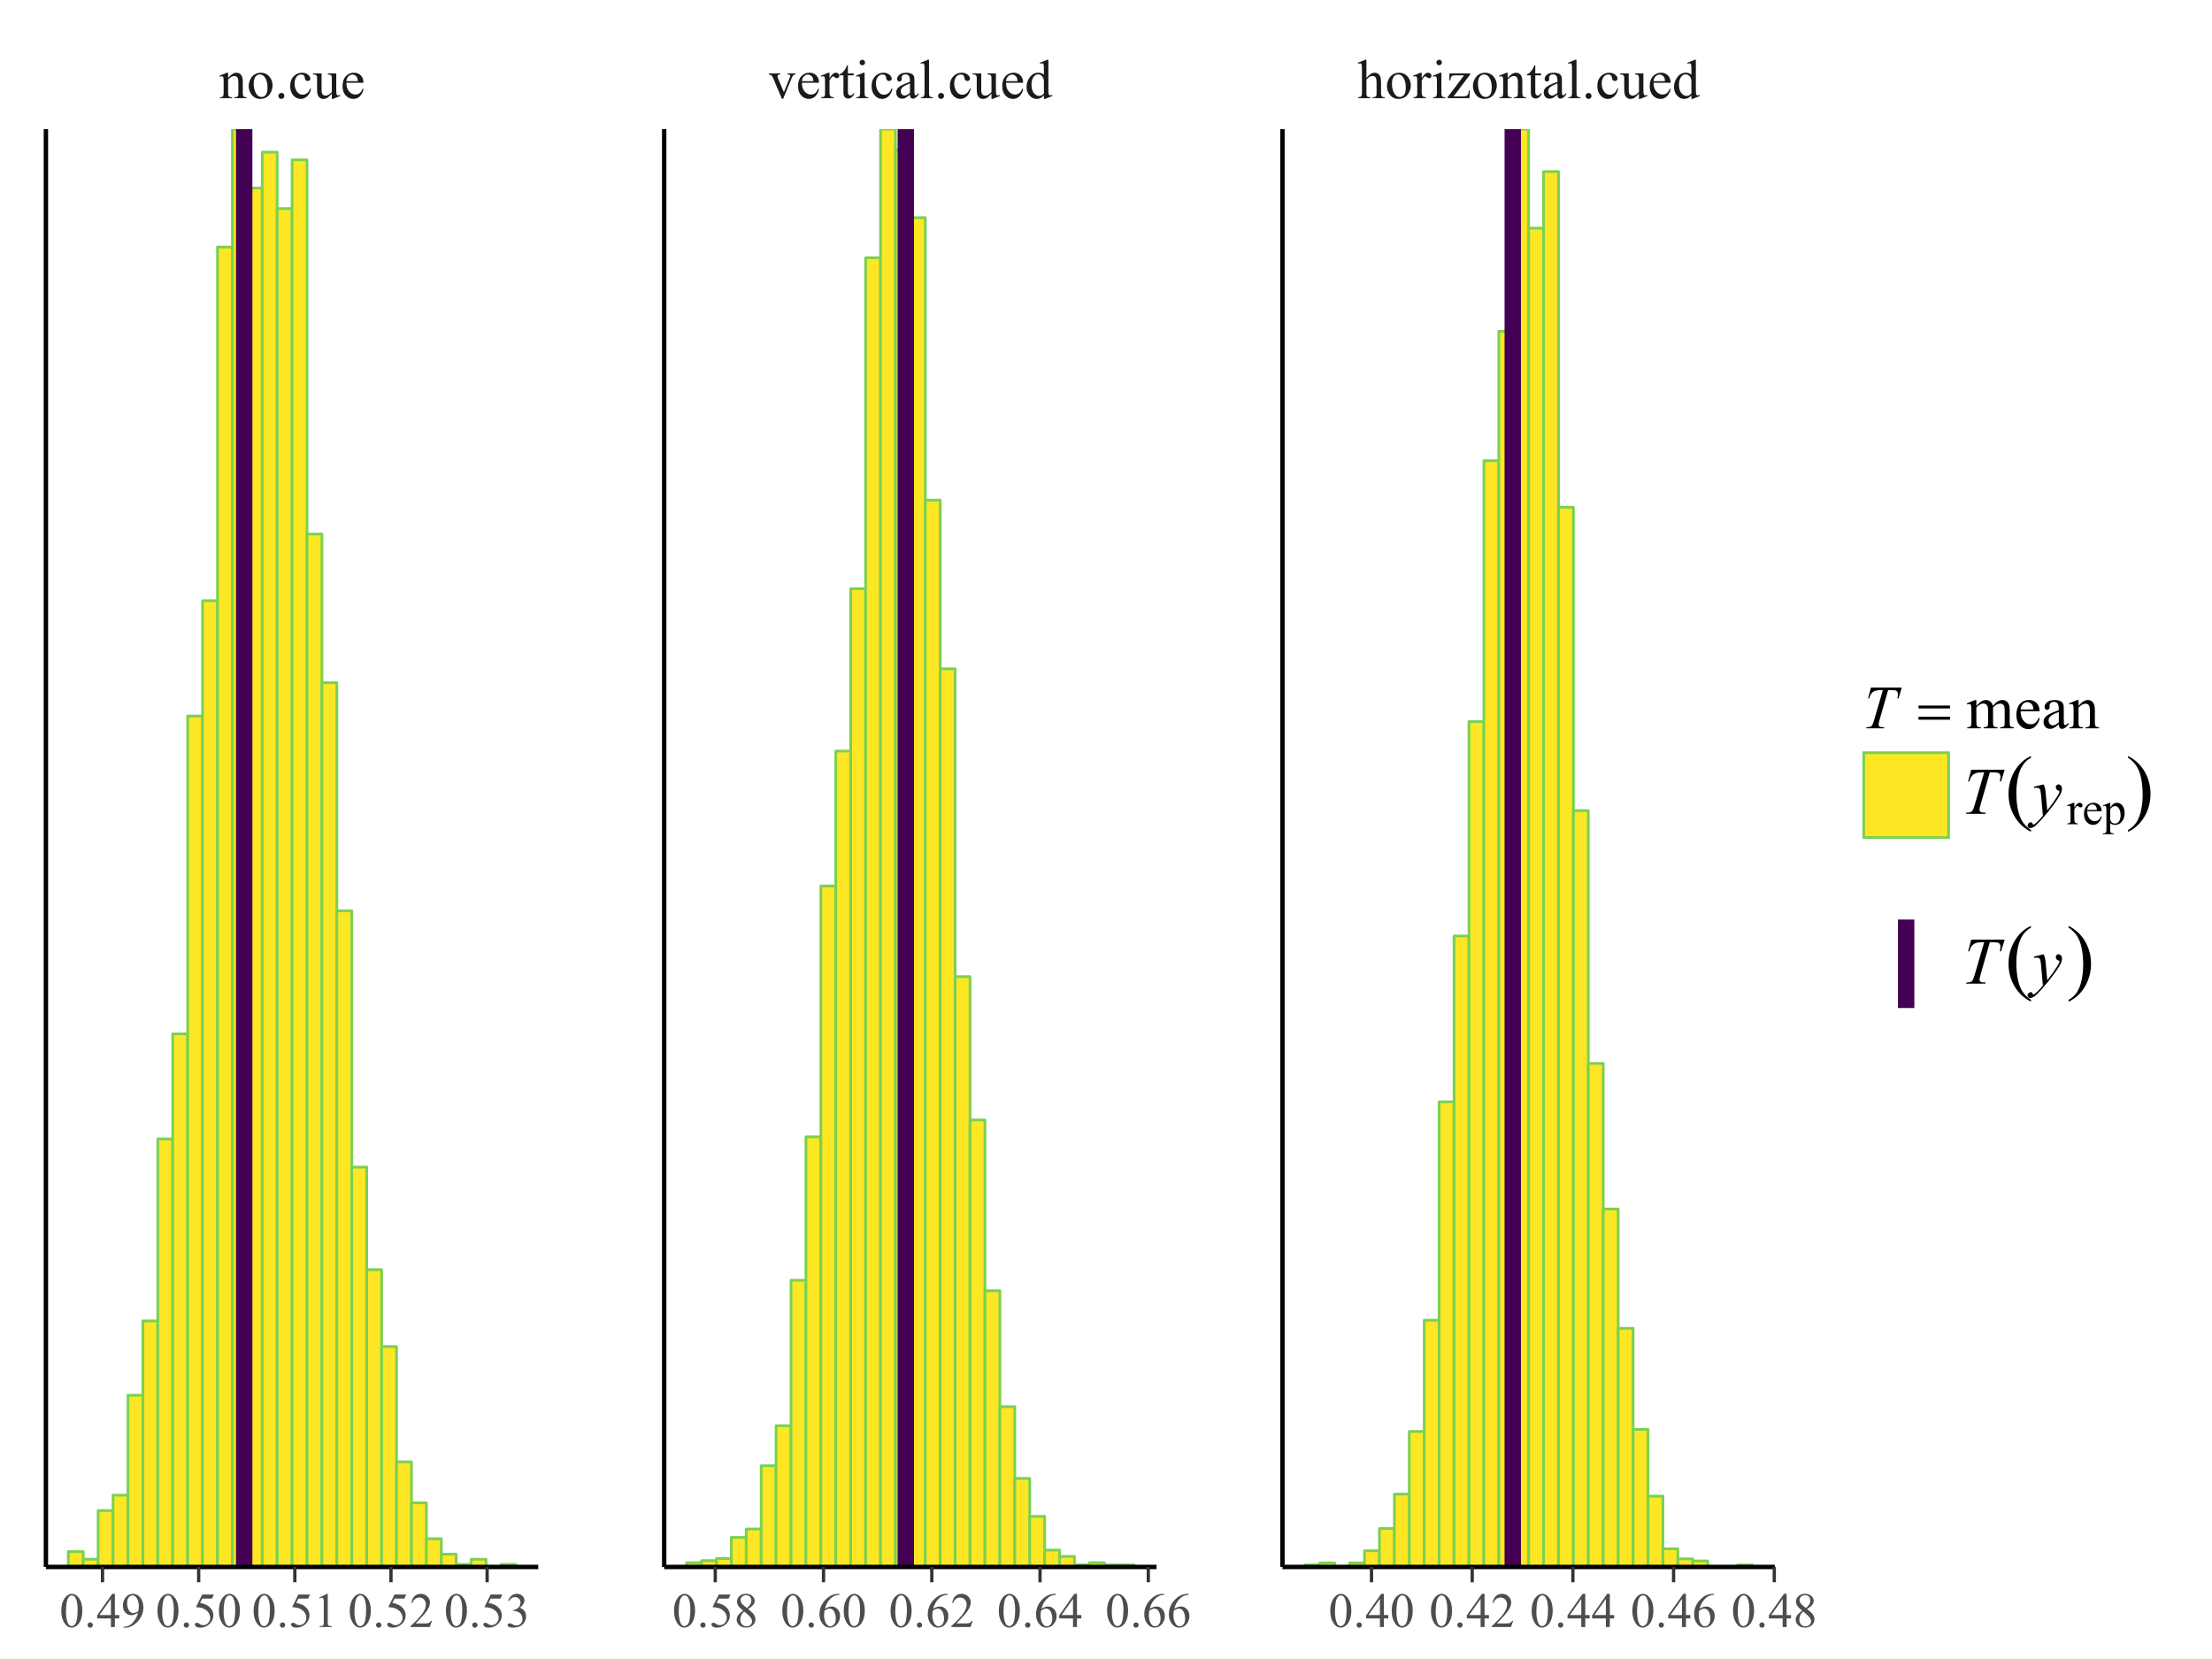 <?xml version="1.0" encoding="UTF-8"?>
<svg xmlns="http://www.w3.org/2000/svg" xmlns:xlink="http://www.w3.org/1999/xlink" width="432pt" height="324pt" viewBox="0 0 432 324" version="1.1">
<defs>
<g>
<symbol overflow="visible" id="glyph0-0">
<path style="stroke:none;" d="M 1.496 0 L 1.496 -6.75 L 6.898 -6.75 L 6.898 0 Z M 1.668 -0.168 L 6.73 -0.168 L 6.73 -6.582 L 1.668 -6.582 Z M 1.668 -0.168 "/>
</symbol>
<symbol overflow="visible" id="glyph0-1">
<path style="stroke:none;" d="M 1.746 -3.949 C 2.309 -4.629 2.848 -4.969 3.363 -4.973 C 3.629 -4.969 3.855 -4.902 4.043 -4.773 C 4.23 -4.641 4.383 -4.426 4.5 -4.125 C 4.574 -3.914 4.609 -3.59 4.613 -3.152 L 4.613 -1.09 C 4.609 -0.785 4.637 -0.578 4.688 -0.469 C 4.727 -0.379 4.789 -0.309 4.875 -0.262 C 4.961 -0.211 5.117 -0.188 5.352 -0.191 L 5.352 0 L 2.965 0 L 2.965 -0.191 L 3.062 -0.191 C 3.285 -0.188 3.441 -0.223 3.535 -0.293 C 3.621 -0.359 3.684 -0.461 3.723 -0.598 C 3.734 -0.648 3.742 -0.812 3.746 -1.09 L 3.746 -3.07 C 3.742 -3.508 3.688 -3.824 3.574 -4.023 C 3.457 -4.223 3.262 -4.324 2.996 -4.324 C 2.574 -4.324 2.16 -4.094 1.746 -3.641 L 1.746 -1.09 C 1.746 -0.762 1.766 -0.559 1.805 -0.484 C 1.852 -0.379 1.918 -0.305 2.008 -0.262 C 2.09 -0.211 2.266 -0.188 2.531 -0.191 L 2.531 0 L 0.141 0 L 0.141 -0.191 L 0.246 -0.191 C 0.492 -0.188 0.656 -0.25 0.746 -0.375 C 0.828 -0.5 0.871 -0.738 0.875 -1.09 L 0.875 -2.883 C 0.871 -3.461 0.859 -3.812 0.836 -3.941 C 0.809 -4.066 0.77 -4.152 0.715 -4.203 C 0.66 -4.246 0.586 -4.27 0.496 -4.273 C 0.395 -4.27 0.277 -4.242 0.141 -4.191 L 0.062 -4.383 L 1.52 -4.973 L 1.746 -4.973 Z M 1.746 -3.949 "/>
</symbol>
<symbol overflow="visible" id="glyph0-2">
<path style="stroke:none;" d="M 2.699 -4.973 C 3.43 -4.969 4.016 -4.691 4.461 -4.141 C 4.836 -3.664 5.027 -3.117 5.027 -2.504 C 5.027 -2.066 4.922 -1.629 4.715 -1.191 C 4.504 -0.746 4.219 -0.414 3.855 -0.188 C 3.492 0.035 3.086 0.145 2.641 0.148 C 1.91 0.145 1.332 -0.141 0.906 -0.723 C 0.543 -1.207 0.363 -1.758 0.363 -2.367 C 0.363 -2.809 0.473 -3.246 0.691 -3.688 C 0.91 -4.121 1.199 -4.445 1.559 -4.656 C 1.918 -4.863 2.297 -4.969 2.699 -4.973 Z M 2.535 -4.629 C 2.348 -4.629 2.16 -4.57 1.973 -4.461 C 1.781 -4.348 1.629 -4.156 1.516 -3.879 C 1.398 -3.602 1.34 -3.246 1.344 -2.812 C 1.34 -2.109 1.48 -1.5 1.762 -0.992 C 2.039 -0.477 2.406 -0.223 2.867 -0.227 C 3.203 -0.223 3.484 -0.363 3.711 -0.648 C 3.93 -0.926 4.043 -1.41 4.043 -2.098 C 4.043 -2.957 3.859 -3.633 3.492 -4.125 C 3.242 -4.461 2.922 -4.629 2.535 -4.629 Z M 2.535 -4.629 "/>
</symbol>
<symbol overflow="visible" id="glyph0-3">
<path style="stroke:none;" d="M 1.352 -1.023 C 1.512 -1.02 1.648 -0.961 1.766 -0.852 C 1.875 -0.734 1.934 -0.598 1.934 -0.438 C 1.934 -0.273 1.875 -0.137 1.762 -0.023 C 1.648 0.09 1.512 0.145 1.352 0.148 C 1.188 0.145 1.051 0.09 0.938 -0.023 C 0.82 -0.137 0.762 -0.273 0.766 -0.438 C 0.762 -0.602 0.82 -0.742 0.938 -0.855 C 1.051 -0.965 1.188 -1.02 1.352 -1.023 Z M 1.352 -1.023 "/>
</symbol>
<symbol overflow="visible" id="glyph0-4">
<path style="stroke:none;" d="M 4.441 -1.836 C 4.309 -1.195 4.051 -0.707 3.676 -0.363 C 3.293 -0.023 2.875 0.145 2.414 0.148 C 1.867 0.145 1.387 -0.082 0.98 -0.543 C 0.566 -1 0.363 -1.621 0.367 -2.41 C 0.363 -3.168 0.59 -3.785 1.043 -4.262 C 1.496 -4.73 2.039 -4.969 2.672 -4.973 C 3.148 -4.969 3.539 -4.844 3.844 -4.594 C 4.148 -4.344 4.301 -4.082 4.305 -3.812 C 4.301 -3.676 4.258 -3.566 4.172 -3.488 C 4.086 -3.402 3.965 -3.363 3.812 -3.363 C 3.602 -3.363 3.445 -3.43 3.344 -3.566 C 3.281 -3.637 3.242 -3.777 3.223 -3.984 C 3.203 -4.191 3.133 -4.348 3.012 -4.461 C 2.887 -4.562 2.715 -4.617 2.5 -4.621 C 2.145 -4.617 1.863 -4.488 1.652 -4.23 C 1.363 -3.883 1.219 -3.426 1.223 -2.863 C 1.219 -2.285 1.359 -1.777 1.648 -1.336 C 1.93 -0.895 2.312 -0.672 2.797 -0.676 C 3.137 -0.672 3.445 -0.789 3.723 -1.027 C 3.91 -1.184 4.102 -1.48 4.289 -1.91 Z M 4.441 -1.836 "/>
</symbol>
<symbol overflow="visible" id="glyph0-5">
<path style="stroke:none;" d="M 4.57 -4.832 L 4.57 -1.902 C 4.57 -1.344 4.582 -1.004 4.609 -0.879 C 4.637 -0.754 4.68 -0.664 4.738 -0.617 C 4.793 -0.562 4.859 -0.539 4.941 -0.543 C 5.047 -0.539 5.172 -0.57 5.309 -0.633 L 5.383 -0.449 L 3.938 0.148 L 3.703 0.148 L 3.703 -0.875 C 3.285 -0.422 2.965 -0.141 2.75 -0.023 C 2.531 0.09 2.305 0.145 2.062 0.148 C 1.789 0.145 1.551 0.07 1.355 -0.086 C 1.152 -0.238 1.016 -0.438 0.941 -0.688 C 0.863 -0.93 0.824 -1.281 0.828 -1.734 L 0.828 -3.891 C 0.824 -4.117 0.801 -4.273 0.754 -4.367 C 0.703 -4.453 0.629 -4.523 0.535 -4.57 C 0.434 -4.617 0.262 -4.637 0.012 -4.637 L 0.012 -4.832 L 1.703 -4.832 L 1.703 -1.598 C 1.699 -1.145 1.777 -0.848 1.938 -0.711 C 2.09 -0.566 2.277 -0.496 2.504 -0.5 C 2.652 -0.496 2.824 -0.543 3.016 -0.641 C 3.207 -0.734 3.438 -0.918 3.703 -1.188 L 3.703 -3.922 C 3.703 -4.195 3.652 -4.383 3.551 -4.48 C 3.449 -4.574 3.238 -4.625 2.926 -4.637 L 2.926 -4.832 Z M 4.57 -4.832 "/>
</symbol>
<symbol overflow="visible" id="glyph0-6">
<path style="stroke:none;" d="M 1.148 -3.012 C 1.145 -2.293 1.316 -1.73 1.672 -1.324 C 2.02 -0.914 2.434 -0.707 2.91 -0.711 C 3.227 -0.707 3.5 -0.797 3.734 -0.973 C 3.965 -1.145 4.164 -1.441 4.324 -1.867 L 4.488 -1.762 C 4.41 -1.277 4.195 -0.84 3.844 -0.445 C 3.488 -0.051 3.043 0.145 2.512 0.148 C 1.93 0.145 1.434 -0.078 1.02 -0.527 C 0.605 -0.98 0.398 -1.586 0.402 -2.352 C 0.398 -3.172 0.609 -3.816 1.035 -4.281 C 1.457 -4.742 1.988 -4.973 2.633 -4.977 C 3.172 -4.973 3.617 -4.797 3.965 -4.441 C 4.312 -4.082 4.488 -3.605 4.488 -3.012 Z M 1.148 -3.316 L 3.387 -3.316 C 3.367 -3.625 3.328 -3.844 3.273 -3.973 C 3.184 -4.168 3.055 -4.32 2.883 -4.434 C 2.707 -4.547 2.523 -4.605 2.336 -4.605 C 2.043 -4.605 1.781 -4.488 1.551 -4.262 C 1.32 -4.031 1.188 -3.719 1.148 -3.316 Z M 1.148 -3.316 "/>
</symbol>
<symbol overflow="visible" id="glyph0-7">
<path style="stroke:none;" d="M 0.09 -4.832 L 2.363 -4.832 L 2.363 -4.637 L 2.215 -4.637 C 2.074 -4.633 1.969 -4.602 1.898 -4.535 C 1.828 -4.465 1.793 -4.375 1.793 -4.266 C 1.793 -4.141 1.828 -3.992 1.902 -3.828 L 3.027 -1.16 L 4.156 -3.93 C 4.234 -4.121 4.277 -4.27 4.277 -4.375 C 4.277 -4.422 4.262 -4.465 4.234 -4.5 C 4.191 -4.551 4.141 -4.586 4.086 -4.605 C 4.023 -4.625 3.902 -4.633 3.723 -4.637 L 3.723 -4.832 L 5.301 -4.832 L 5.301 -4.637 C 5.117 -4.617 4.992 -4.582 4.922 -4.523 C 4.797 -4.418 4.684 -4.242 4.586 -3.996 L 2.875 0.148 L 2.656 0.148 L 0.934 -3.93 C 0.852 -4.117 0.777 -4.254 0.711 -4.336 C 0.637 -4.418 0.547 -4.488 0.441 -4.547 C 0.379 -4.578 0.262 -4.605 0.09 -4.637 Z M 0.09 -4.832 "/>
</symbol>
<symbol overflow="visible" id="glyph0-8">
<path style="stroke:none;" d="M 1.75 -4.973 L 1.75 -3.887 C 2.152 -4.605 2.566 -4.969 2.996 -4.973 C 3.184 -4.969 3.344 -4.91 3.473 -4.797 C 3.598 -4.676 3.66 -4.539 3.664 -4.387 C 3.66 -4.25 3.617 -4.133 3.527 -4.039 C 3.434 -3.941 3.324 -3.895 3.199 -3.898 C 3.074 -3.895 2.934 -3.957 2.785 -4.078 C 2.629 -4.199 2.516 -4.258 2.445 -4.262 C 2.379 -4.258 2.312 -4.223 2.242 -4.156 C 2.082 -4.008 1.918 -3.773 1.75 -3.445 L 1.75 -1.129 C 1.746 -0.859 1.781 -0.656 1.852 -0.523 C 1.895 -0.422 1.973 -0.344 2.09 -0.285 C 2.203 -0.219 2.371 -0.188 2.594 -0.191 L 2.594 0 L 0.121 0 L 0.121 -0.191 C 0.367 -0.188 0.551 -0.227 0.668 -0.305 C 0.754 -0.359 0.816 -0.449 0.855 -0.574 C 0.871 -0.633 0.879 -0.801 0.879 -1.086 L 0.879 -2.957 C 0.879 -3.516 0.867 -3.852 0.844 -3.961 C 0.82 -4.07 0.777 -4.148 0.719 -4.199 C 0.656 -4.246 0.582 -4.27 0.492 -4.273 C 0.383 -4.27 0.258 -4.242 0.121 -4.191 L 0.07 -4.383 L 1.531 -4.973 Z M 1.75 -4.973 "/>
</symbol>
<symbol overflow="visible" id="glyph0-9">
<path style="stroke:none;" d="M 1.742 -6.418 L 1.742 -4.832 L 2.867 -4.832 L 2.867 -4.461 L 1.742 -4.461 L 1.742 -1.328 C 1.738 -1.012 1.785 -0.801 1.875 -0.695 C 1.961 -0.582 2.074 -0.527 2.219 -0.531 C 2.332 -0.527 2.445 -0.562 2.559 -0.641 C 2.664 -0.711 2.75 -0.82 2.812 -0.961 L 3.016 -0.961 C 2.891 -0.613 2.715 -0.352 2.492 -0.18 C 2.266 -0.008 2.035 0.074 1.797 0.078 C 1.633 0.074 1.473 0.035 1.32 -0.055 C 1.164 -0.141 1.051 -0.27 0.98 -0.441 C 0.902 -0.605 0.867 -0.863 0.871 -1.211 L 0.871 -4.461 L 0.105 -4.461 L 0.105 -4.637 C 0.297 -4.707 0.492 -4.84 0.695 -5.027 C 0.895 -5.211 1.074 -5.43 1.238 -5.684 C 1.316 -5.816 1.43 -6.059 1.578 -6.418 Z M 1.742 -6.418 "/>
</symbol>
<symbol overflow="visible" id="glyph0-10">
<path style="stroke:none;" d="M 1.566 -7.5 C 1.711 -7.5 1.836 -7.445 1.941 -7.344 C 2.043 -7.234 2.098 -7.109 2.098 -6.965 C 2.098 -6.816 2.043 -6.691 1.941 -6.586 C 1.836 -6.48 1.711 -6.426 1.566 -6.43 C 1.414 -6.426 1.289 -6.48 1.184 -6.586 C 1.078 -6.691 1.023 -6.816 1.027 -6.965 C 1.023 -7.109 1.078 -7.234 1.184 -7.344 C 1.285 -7.445 1.41 -7.5 1.566 -7.5 Z M 2.004 -4.973 L 2.004 -1.09 C 2.004 -0.785 2.023 -0.582 2.07 -0.484 C 2.109 -0.383 2.176 -0.309 2.266 -0.262 C 2.348 -0.211 2.504 -0.188 2.738 -0.191 L 2.738 0 L 0.391 0 L 0.391 -0.191 C 0.621 -0.188 0.777 -0.211 0.863 -0.258 C 0.941 -0.305 1.008 -0.379 1.055 -0.484 C 1.102 -0.59 1.125 -0.793 1.129 -1.09 L 1.129 -2.953 C 1.125 -3.477 1.109 -3.816 1.082 -3.973 C 1.055 -4.082 1.016 -4.16 0.965 -4.207 C 0.91 -4.25 0.84 -4.27 0.75 -4.273 C 0.648 -4.27 0.527 -4.242 0.391 -4.191 L 0.316 -4.383 L 1.773 -4.973 Z M 2.004 -4.973 "/>
</symbol>
<symbol overflow="visible" id="glyph0-11">
<path style="stroke:none;" d="M 3.074 -0.695 C 2.578 -0.309 2.266 -0.086 2.141 -0.031 C 1.945 0.059 1.746 0.098 1.535 0.102 C 1.199 0.098 0.922 -0.012 0.711 -0.242 C 0.492 -0.469 0.387 -0.77 0.387 -1.145 C 0.387 -1.375 0.438 -1.582 0.543 -1.758 C 0.684 -1.992 0.934 -2.215 1.293 -2.43 C 1.648 -2.637 2.242 -2.895 3.074 -3.199 L 3.074 -3.391 C 3.07 -3.871 2.992 -4.203 2.844 -4.383 C 2.688 -4.562 2.469 -4.652 2.18 -4.652 C 1.957 -4.652 1.781 -4.59 1.652 -4.473 C 1.516 -4.348 1.445 -4.211 1.449 -4.062 L 1.461 -3.754 C 1.457 -3.59 1.418 -3.465 1.336 -3.379 C 1.25 -3.289 1.141 -3.246 1.012 -3.25 C 0.879 -3.246 0.773 -3.293 0.691 -3.387 C 0.609 -3.477 0.566 -3.602 0.57 -3.762 C 0.566 -4.062 0.723 -4.34 1.031 -4.594 C 1.34 -4.844 1.773 -4.969 2.336 -4.973 C 2.762 -4.969 3.113 -4.898 3.391 -4.758 C 3.598 -4.648 3.75 -4.477 3.852 -4.246 C 3.91 -4.094 3.941 -3.785 3.945 -3.316 L 3.945 -1.676 C 3.941 -1.215 3.949 -0.93 3.969 -0.828 C 3.984 -0.723 4.016 -0.656 4.055 -0.621 C 4.094 -0.586 4.141 -0.566 4.199 -0.57 C 4.25 -0.566 4.297 -0.578 4.344 -0.605 C 4.414 -0.648 4.559 -0.777 4.773 -0.992 L 4.773 -0.695 C 4.379 -0.168 4.004 0.094 3.645 0.094 C 3.473 0.094 3.332 0.035 3.23 -0.086 C 3.125 -0.203 3.074 -0.406 3.074 -0.695 Z M 3.074 -1.039 L 3.074 -2.879 C 2.539 -2.664 2.195 -2.516 2.047 -2.43 C 1.766 -2.273 1.566 -2.113 1.449 -1.945 C 1.324 -1.773 1.266 -1.586 1.27 -1.391 C 1.266 -1.133 1.34 -0.926 1.496 -0.762 C 1.645 -0.594 1.82 -0.508 2.02 -0.512 C 2.285 -0.508 2.637 -0.684 3.074 -1.039 Z M 3.074 -1.039 "/>
</symbol>
<symbol overflow="visible" id="glyph0-12">
<path style="stroke:none;" d="M 2 -7.5 L 2 -1.09 C 1.996 -0.785 2.02 -0.582 2.062 -0.488 C 2.105 -0.387 2.172 -0.312 2.266 -0.266 C 2.355 -0.211 2.527 -0.188 2.777 -0.191 L 2.777 0 L 0.41 0 L 0.41 -0.191 C 0.629 -0.188 0.777 -0.211 0.863 -0.258 C 0.941 -0.305 1.008 -0.379 1.055 -0.484 C 1.102 -0.59 1.125 -0.793 1.125 -1.09 L 1.125 -5.48 C 1.125 -6.02 1.109 -6.355 1.086 -6.484 C 1.059 -6.605 1.02 -6.691 0.969 -6.738 C 0.91 -6.785 0.84 -6.809 0.758 -6.809 C 0.664 -6.809 0.551 -6.777 0.41 -6.723 L 0.32 -6.91 L 1.762 -7.5 Z M 2 -7.5 "/>
</symbol>
<symbol overflow="visible" id="glyph0-13">
<path style="stroke:none;" d="M 3.75 -0.543 C 3.512 -0.297 3.281 -0.121 3.059 -0.012 C 2.832 0.094 2.59 0.145 2.332 0.148 C 1.801 0.145 1.34 -0.07 0.949 -0.512 C 0.555 -0.949 0.355 -1.52 0.359 -2.215 C 0.355 -2.906 0.574 -3.539 1.012 -4.113 C 1.445 -4.688 2.008 -4.973 2.695 -4.977 C 3.117 -4.973 3.469 -4.84 3.75 -4.57 L 3.75 -5.465 C 3.75 -6.016 3.734 -6.355 3.711 -6.48 C 3.68 -6.605 3.641 -6.691 3.586 -6.738 C 3.527 -6.785 3.457 -6.809 3.375 -6.809 C 3.281 -6.809 3.16 -6.777 3.012 -6.723 L 2.941 -6.91 L 4.383 -7.5 L 4.621 -7.5 L 4.621 -1.914 C 4.617 -1.348 4.629 -1.004 4.66 -0.879 C 4.684 -0.754 4.727 -0.664 4.785 -0.617 C 4.84 -0.562 4.906 -0.539 4.988 -0.543 C 5.082 -0.539 5.211 -0.57 5.367 -0.633 L 5.426 -0.449 L 3.992 0.148 L 3.75 0.148 Z M 3.75 -0.914 L 3.75 -3.402 C 3.727 -3.641 3.66 -3.859 3.559 -4.055 C 3.449 -4.25 3.312 -4.398 3.141 -4.5 C 2.965 -4.602 2.793 -4.652 2.633 -4.652 C 2.32 -4.652 2.047 -4.512 1.805 -4.234 C 1.484 -3.867 1.324 -3.332 1.324 -2.633 C 1.324 -1.918 1.477 -1.375 1.785 -1 C 2.094 -0.621 2.438 -0.434 2.82 -0.434 C 3.137 -0.434 3.449 -0.594 3.75 -0.914 Z M 3.75 -0.914 "/>
</symbol>
<symbol overflow="visible" id="glyph0-14">
<path style="stroke:none;" d="M 1.758 -7.5 L 1.758 -3.965 C 2.145 -4.391 2.453 -4.664 2.684 -4.789 C 2.91 -4.906 3.137 -4.969 3.371 -4.973 C 3.641 -4.969 3.875 -4.895 4.074 -4.746 C 4.27 -4.594 4.418 -4.355 4.516 -4.035 C 4.578 -3.805 4.609 -3.395 4.613 -2.801 L 4.613 -1.09 C 4.609 -0.785 4.637 -0.574 4.688 -0.465 C 4.723 -0.375 4.781 -0.309 4.867 -0.262 C 4.949 -0.211 5.105 -0.188 5.332 -0.191 L 5.332 0 L 2.957 0 L 2.957 -0.191 L 3.07 -0.191 C 3.293 -0.188 3.449 -0.223 3.539 -0.293 C 3.625 -0.359 3.684 -0.461 3.723 -0.598 C 3.73 -0.652 3.738 -0.816 3.738 -1.09 L 3.738 -2.801 C 3.738 -3.324 3.711 -3.668 3.656 -3.836 C 3.602 -4 3.512 -4.125 3.395 -4.211 C 3.273 -4.293 3.133 -4.336 2.965 -4.336 C 2.793 -4.336 2.613 -4.289 2.426 -4.199 C 2.238 -4.105 2.016 -3.922 1.758 -3.645 L 1.758 -1.09 C 1.758 -0.762 1.773 -0.555 1.812 -0.473 C 1.844 -0.391 1.914 -0.324 2.016 -0.27 C 2.117 -0.215 2.289 -0.188 2.535 -0.191 L 2.535 0 L 0.141 0 L 0.141 -0.191 C 0.355 -0.188 0.523 -0.219 0.648 -0.289 C 0.715 -0.32 0.77 -0.387 0.816 -0.488 C 0.855 -0.582 0.879 -0.785 0.879 -1.09 L 0.879 -5.465 C 0.879 -6.016 0.863 -6.355 0.84 -6.48 C 0.809 -6.605 0.77 -6.691 0.719 -6.738 C 0.66 -6.785 0.586 -6.809 0.5 -6.809 C 0.422 -6.809 0.305 -6.777 0.141 -6.723 L 0.07 -6.91 L 1.512 -7.5 Z M 1.758 -7.5 "/>
</symbol>
<symbol overflow="visible" id="glyph0-15">
<path style="stroke:none;" d="M 4.535 -1.48 L 4.477 0 L 0.215 0 L 0.215 -0.191 L 3.422 -4.461 L 1.84 -4.461 C 1.496 -4.457 1.27 -4.438 1.168 -4.395 C 1.059 -4.348 0.977 -4.262 0.914 -4.145 C 0.816 -3.965 0.762 -3.75 0.75 -3.492 L 0.539 -3.492 L 0.57 -4.832 L 4.621 -4.832 L 4.621 -4.637 L 1.383 -0.352 L 3.145 -0.352 C 3.508 -0.352 3.758 -0.383 3.895 -0.445 C 4.023 -0.508 4.129 -0.613 4.215 -0.77 C 4.266 -0.879 4.312 -1.117 4.355 -1.48 Z M 4.535 -1.48 "/>
</symbol>
<symbol overflow="visible" id="glyph1-0">
<path style="stroke:none;" d="M 1.332 0 L 1.332 -6 L 6.133 -6 L 6.133 0 Z M 1.48 -0.148 L 5.98 -0.148 L 5.98 -5.852 L 1.48 -5.852 Z M 1.48 -0.148 "/>
</symbol>
<symbol overflow="visible" id="glyph1-1">
<path style="stroke:none;" d="M 0.348 -3.141 C 0.344 -3.863 0.453 -4.484 0.676 -5.012 C 0.891 -5.531 1.184 -5.922 1.547 -6.184 C 1.828 -6.383 2.117 -6.484 2.418 -6.488 C 2.902 -6.484 3.34 -6.238 3.73 -5.742 C 4.211 -5.125 4.453 -4.289 4.457 -3.238 C 4.453 -2.5 4.348 -1.875 4.137 -1.359 C 3.926 -0.844 3.652 -0.469 3.324 -0.234 C 2.992 -0.004 2.676 0.109 2.371 0.113 C 1.762 0.109 1.258 -0.246 0.859 -0.961 C 0.516 -1.562 0.344 -2.289 0.348 -3.141 Z M 1.266 -3.023 C 1.266 -2.148 1.371 -1.434 1.59 -0.883 C 1.762 -0.414 2.027 -0.18 2.387 -0.184 C 2.551 -0.18 2.727 -0.258 2.91 -0.41 C 3.09 -0.559 3.227 -0.812 3.324 -1.172 C 3.465 -1.707 3.539 -2.465 3.539 -3.445 C 3.539 -4.168 3.461 -4.77 3.312 -5.258 C 3.195 -5.613 3.051 -5.871 2.879 -6.023 C 2.746 -6.125 2.594 -6.176 2.414 -6.18 C 2.199 -6.176 2.008 -6.078 1.848 -5.891 C 1.617 -5.629 1.465 -5.223 1.387 -4.668 C 1.305 -4.109 1.266 -3.562 1.266 -3.023 Z M 1.266 -3.023 "/>
</symbol>
<symbol overflow="visible" id="glyph1-2">
<path style="stroke:none;" d="M 1.199 -0.91 C 1.344 -0.906 1.469 -0.855 1.57 -0.758 C 1.668 -0.652 1.715 -0.531 1.719 -0.391 C 1.715 -0.242 1.664 -0.117 1.566 -0.02 C 1.461 0.082 1.34 0.129 1.199 0.133 C 1.055 0.129 0.934 0.082 0.832 -0.02 C 0.73 -0.117 0.68 -0.242 0.68 -0.391 C 0.68 -0.535 0.73 -0.656 0.832 -0.758 C 0.934 -0.855 1.055 -0.906 1.199 -0.91 Z M 1.199 -0.91 "/>
</symbol>
<symbol overflow="visible" id="glyph1-3">
<path style="stroke:none;" d="M 4.469 -2.344 L 4.469 -1.68 L 3.613 -1.68 L 3.613 0 L 2.84 0 L 2.84 -1.68 L 0.148 -1.68 L 0.148 -2.277 L 3.098 -6.488 L 3.613 -6.488 L 3.613 -2.344 Z M 2.84 -2.344 L 2.84 -5.5 L 0.609 -2.344 Z M 2.84 -2.344 "/>
</symbol>
<symbol overflow="visible" id="glyph1-4">
<path style="stroke:none;" d="M 0.508 0.133 L 0.508 -0.043 C 0.91 -0.043 1.289 -0.137 1.641 -0.324 C 1.988 -0.504 2.324 -0.824 2.652 -1.285 C 2.977 -1.738 3.203 -2.242 3.336 -2.789 C 2.844 -2.473 2.402 -2.312 2.008 -2.316 C 1.559 -2.312 1.176 -2.484 0.855 -2.832 C 0.535 -3.176 0.375 -3.637 0.379 -4.211 C 0.375 -4.762 0.535 -5.258 0.859 -5.695 C 1.238 -6.223 1.738 -6.484 2.363 -6.488 C 2.879 -6.484 3.328 -6.27 3.703 -5.84 C 4.156 -5.305 4.383 -4.645 4.387 -3.863 C 4.383 -3.152 4.211 -2.496 3.867 -1.887 C 3.52 -1.273 3.035 -0.766 2.418 -0.367 C 1.914 -0.035 1.367 0.129 0.773 0.133 Z M 3.414 -3.137 C 3.465 -3.539 3.492 -3.863 3.496 -4.109 C 3.492 -4.41 3.441 -4.738 3.34 -5.094 C 3.238 -5.441 3.09 -5.711 2.902 -5.902 C 2.711 -6.086 2.496 -6.18 2.258 -6.184 C 1.977 -6.18 1.734 -6.055 1.527 -5.809 C 1.316 -5.555 1.211 -5.184 1.215 -4.691 C 1.211 -4.031 1.352 -3.516 1.633 -3.145 C 1.832 -2.875 2.082 -2.742 2.383 -2.742 C 2.523 -2.742 2.691 -2.773 2.891 -2.844 C 3.086 -2.91 3.262 -3.008 3.414 -3.137 Z M 3.414 -3.137 "/>
</symbol>
<symbol overflow="visible" id="glyph1-5">
<path style="stroke:none;" d="M 4.168 -6.355 L 3.801 -5.559 L 1.891 -5.559 L 1.473 -4.707 C 2.297 -4.582 2.953 -4.273 3.441 -3.781 C 3.852 -3.352 4.059 -2.852 4.062 -2.281 C 4.059 -1.945 3.992 -1.637 3.859 -1.355 C 3.723 -1.066 3.551 -0.824 3.348 -0.629 C 3.137 -0.426 2.906 -0.266 2.656 -0.145 C 2.293 0.027 1.926 0.109 1.551 0.113 C 1.168 0.109 0.891 0.047 0.719 -0.082 C 0.543 -0.211 0.457 -0.352 0.461 -0.512 C 0.457 -0.594 0.492 -0.672 0.566 -0.742 C 0.637 -0.809 0.727 -0.844 0.84 -0.844 C 0.918 -0.844 0.988 -0.828 1.051 -0.805 C 1.109 -0.777 1.215 -0.715 1.363 -0.613 C 1.594 -0.449 1.832 -0.367 2.078 -0.371 C 2.441 -0.367 2.762 -0.508 3.039 -0.785 C 3.312 -1.059 3.449 -1.395 3.453 -1.797 C 3.449 -2.176 3.328 -2.535 3.082 -2.871 C 2.836 -3.203 2.496 -3.457 2.062 -3.641 C 1.719 -3.777 1.254 -3.859 0.672 -3.887 L 1.891 -6.355 Z M 4.168 -6.355 "/>
</symbol>
<symbol overflow="visible" id="glyph1-6">
<path style="stroke:none;" d="M 1.125 -5.734 L 2.672 -6.488 L 2.828 -6.488 L 2.828 -1.121 C 2.824 -0.762 2.84 -0.539 2.871 -0.453 C 2.898 -0.363 2.957 -0.297 3.055 -0.254 C 3.145 -0.203 3.336 -0.176 3.629 -0.172 L 3.629 0 L 1.238 0 L 1.238 -0.172 C 1.535 -0.176 1.73 -0.203 1.816 -0.25 C 1.902 -0.293 1.961 -0.355 2 -0.434 C 2.031 -0.508 2.051 -0.734 2.055 -1.121 L 2.055 -4.551 C 2.051 -5.012 2.035 -5.309 2.008 -5.441 C 1.98 -5.539 1.941 -5.613 1.887 -5.664 C 1.828 -5.707 1.758 -5.73 1.68 -5.734 C 1.559 -5.73 1.398 -5.68 1.195 -5.586 Z M 1.125 -5.734 "/>
</symbol>
<symbol overflow="visible" id="glyph1-7">
<path style="stroke:none;" d="M 4.402 -1.223 L 3.957 0 L 0.207 0 L 0.207 -0.172 C 1.305 -1.176 2.082 -2 2.535 -2.637 C 2.984 -3.273 3.211 -3.855 3.211 -4.387 C 3.211 -4.789 3.086 -5.121 2.84 -5.379 C 2.59 -5.637 2.293 -5.766 1.953 -5.77 C 1.637 -5.766 1.359 -5.676 1.113 -5.496 C 0.863 -5.312 0.68 -5.043 0.562 -4.691 L 0.391 -4.691 C 0.465 -5.266 0.664 -5.711 0.992 -6.023 C 1.312 -6.332 1.719 -6.484 2.203 -6.488 C 2.719 -6.484 3.148 -6.32 3.492 -5.988 C 3.836 -5.656 4.008 -5.266 4.012 -4.82 C 4.008 -4.496 3.934 -4.172 3.789 -3.852 C 3.555 -3.344 3.18 -2.809 2.664 -2.246 C 1.883 -1.391 1.395 -0.879 1.203 -0.707 L 2.863 -0.707 C 3.199 -0.703 3.438 -0.715 3.574 -0.742 C 3.707 -0.766 3.828 -0.816 3.941 -0.895 C 4.047 -0.969 4.141 -1.078 4.227 -1.223 Z M 4.402 -1.223 "/>
</symbol>
<symbol overflow="visible" id="glyph1-8">
<path style="stroke:none;" d="M 0.488 -5.148 C 0.664 -5.574 0.895 -5.902 1.172 -6.137 C 1.449 -6.367 1.793 -6.484 2.207 -6.488 C 2.715 -6.484 3.105 -6.32 3.379 -5.992 C 3.582 -5.742 3.684 -5.477 3.688 -5.199 C 3.684 -4.73 3.395 -4.254 2.816 -3.766 C 3.203 -3.609 3.5 -3.391 3.703 -3.105 C 3.902 -2.82 4 -2.484 4.004 -2.105 C 4 -1.551 3.824 -1.074 3.477 -0.676 C 3.016 -0.148 2.355 0.109 1.496 0.113 C 1.062 0.109 0.773 0.059 0.621 -0.047 C 0.465 -0.152 0.387 -0.266 0.391 -0.391 C 0.387 -0.477 0.422 -0.555 0.5 -0.625 C 0.57 -0.691 0.66 -0.727 0.766 -0.73 C 0.84 -0.727 0.918 -0.715 1.004 -0.695 C 1.051 -0.676 1.172 -0.617 1.363 -0.523 C 1.547 -0.422 1.676 -0.363 1.754 -0.348 C 1.863 -0.309 1.988 -0.293 2.125 -0.297 C 2.441 -0.293 2.719 -0.414 2.953 -0.664 C 3.188 -0.906 3.305 -1.199 3.309 -1.543 C 3.305 -1.785 3.25 -2.027 3.145 -2.266 C 3.062 -2.438 2.973 -2.57 2.879 -2.664 C 2.738 -2.785 2.555 -2.898 2.324 -3.004 C 2.086 -3.102 1.848 -3.152 1.609 -3.156 L 1.457 -3.156 L 1.457 -3.297 C 1.703 -3.324 1.949 -3.414 2.199 -3.562 C 2.445 -3.707 2.629 -3.883 2.742 -4.09 C 2.852 -4.297 2.906 -4.523 2.91 -4.773 C 2.906 -5.09 2.805 -5.348 2.605 -5.551 C 2.402 -5.746 2.152 -5.848 1.855 -5.852 C 1.367 -5.848 0.961 -5.586 0.641 -5.07 Z M 0.488 -5.148 "/>
</symbol>
<symbol overflow="visible" id="glyph1-9">
<path style="stroke:none;" d="M 1.844 -3.203 C 1.336 -3.613 1.012 -3.945 0.867 -4.195 C 0.723 -4.445 0.648 -4.703 0.652 -4.973 C 0.648 -5.383 0.809 -5.738 1.129 -6.039 C 1.445 -6.336 1.867 -6.484 2.398 -6.488 C 2.906 -6.484 3.32 -6.348 3.637 -6.07 C 3.945 -5.789 4.102 -5.469 4.105 -5.117 C 4.102 -4.875 4.016 -4.633 3.852 -4.391 C 3.68 -4.141 3.328 -3.852 2.797 -3.52 C 3.344 -3.094 3.711 -2.758 3.891 -2.516 C 4.125 -2.195 4.242 -1.859 4.246 -1.508 C 4.242 -1.059 4.07 -0.68 3.734 -0.363 C 3.391 -0.047 2.945 0.109 2.395 0.113 C 1.789 0.109 1.32 -0.074 0.984 -0.453 C 0.715 -0.754 0.578 -1.086 0.582 -1.449 C 0.578 -1.727 0.672 -2.008 0.863 -2.285 C 1.051 -2.559 1.379 -2.863 1.844 -3.203 Z M 2.578 -3.703 C 2.953 -4.039 3.188 -4.305 3.289 -4.504 C 3.387 -4.695 3.438 -4.914 3.441 -5.164 C 3.438 -5.488 3.348 -5.746 3.164 -5.934 C 2.977 -6.117 2.723 -6.211 2.41 -6.215 C 2.086 -6.211 1.828 -6.117 1.629 -5.938 C 1.43 -5.75 1.328 -5.535 1.332 -5.293 C 1.328 -5.125 1.371 -4.965 1.453 -4.805 C 1.535 -4.641 1.652 -4.484 1.809 -4.34 Z M 2.062 -3.023 C 1.801 -2.805 1.605 -2.566 1.484 -2.309 C 1.355 -2.051 1.293 -1.77 1.297 -1.473 C 1.293 -1.066 1.406 -0.746 1.629 -0.504 C 1.848 -0.262 2.125 -0.141 2.469 -0.141 C 2.805 -0.141 3.078 -0.234 3.281 -0.426 C 3.484 -0.613 3.586 -0.844 3.586 -1.121 C 3.586 -1.34 3.523 -1.543 3.406 -1.727 C 3.18 -2.055 2.734 -2.488 2.062 -3.023 Z M 2.062 -3.023 "/>
</symbol>
<symbol overflow="visible" id="glyph1-10">
<path style="stroke:none;" d="M 4.305 -6.488 L 4.305 -6.312 C 3.887 -6.27 3.551 -6.188 3.293 -6.066 C 3.031 -5.941 2.773 -5.754 2.52 -5.504 C 2.262 -5.246 2.051 -4.965 1.887 -4.656 C 1.719 -4.344 1.578 -3.973 1.469 -3.547 C 1.914 -3.852 2.363 -4.008 2.82 -4.012 C 3.25 -4.008 3.629 -3.832 3.949 -3.484 C 4.27 -3.133 4.43 -2.684 4.43 -2.137 C 4.43 -1.602 4.266 -1.117 3.945 -0.684 C 3.555 -0.152 3.043 0.109 2.41 0.113 C 1.973 0.109 1.605 -0.031 1.305 -0.32 C 0.707 -0.875 0.41 -1.598 0.414 -2.492 C 0.41 -3.059 0.523 -3.602 0.754 -4.113 C 0.98 -4.625 1.305 -5.078 1.73 -5.477 C 2.152 -5.871 2.559 -6.141 2.949 -6.281 C 3.332 -6.418 3.695 -6.484 4.031 -6.488 Z M 1.387 -3.207 C 1.328 -2.781 1.301 -2.441 1.305 -2.184 C 1.301 -1.883 1.355 -1.559 1.469 -1.207 C 1.578 -0.855 1.742 -0.574 1.965 -0.371 C 2.121 -0.219 2.316 -0.145 2.547 -0.148 C 2.816 -0.145 3.059 -0.273 3.273 -0.531 C 3.484 -0.785 3.59 -1.152 3.594 -1.633 C 3.59 -2.164 3.484 -2.625 3.273 -3.02 C 3.059 -3.406 2.758 -3.602 2.371 -3.605 C 2.25 -3.602 2.121 -3.578 1.988 -3.527 C 1.848 -3.477 1.648 -3.367 1.387 -3.207 Z M 1.387 -3.207 "/>
</symbol>
<symbol overflow="visible" id="glyph2-0">
<path style="stroke:none;" d="M 1.664 0 L 1.664 -7.5 L 7.664 -7.5 L 7.664 0 Z M 1.852 -0.188 L 7.477 -0.188 L 7.477 -7.312 L 1.852 -7.312 Z M 1.852 -0.188 "/>
</symbol>
<symbol overflow="visible" id="glyph2-1">
<path style="stroke:none;" d="M 1.758 -7.945 L 7.793 -7.945 L 7.141 -5.836 L 6.922 -5.836 C 6.992 -6.141 7.031 -6.414 7.031 -6.664 C 7.031 -6.945 6.941 -7.16 6.766 -7.305 C 6.633 -7.41 6.293 -7.465 5.742 -7.469 L 5.117 -7.469 L 3.547 -2 C 3.344 -1.309 3.246 -0.887 3.246 -0.727 C 3.246 -0.578 3.309 -0.453 3.434 -0.359 C 3.559 -0.262 3.777 -0.215 4.094 -0.219 L 4.367 -0.219 L 4.297 0 L 0.836 0 L 0.902 -0.219 L 1.055 -0.219 C 1.359 -0.215 1.594 -0.266 1.758 -0.363 C 1.871 -0.426 1.973 -0.543 2.066 -0.723 C 2.156 -0.895 2.285 -1.266 2.449 -1.828 L 4.094 -7.469 L 3.621 -7.469 C 3.164 -7.465 2.793 -7.406 2.516 -7.293 C 2.234 -7.172 2.012 -7.004 1.84 -6.785 C 1.668 -6.562 1.527 -6.246 1.418 -5.836 L 1.203 -5.836 Z M 1.758 -7.945 "/>
</symbol>
<symbol overflow="visible" id="glyph3-0">
<path style="stroke:none;" d="M 0.602 0 L 0.602 -7.5 L 6.602 -7.5 L 6.602 0 Z M 0.789 -0.188 L 6.414 -0.188 L 6.414 -7.312 L 0.789 -7.312 Z M 0.789 -0.188 "/>
</symbol>
<symbol overflow="visible" id="glyph3-1">
<path style="stroke:none;" d="M 0.219 -4.445 L 6.367 -4.445 L 6.367 -3.879 L 0.219 -3.879 Z M 0.219 -2.262 L 6.367 -2.262 L 6.367 -1.68 L 0.219 -1.68 Z M 0.219 -2.262 "/>
</symbol>
<symbol overflow="visible" id="glyph4-0">
<path style="stroke:none;" d="M 1.664 0 L 1.664 -7.5 L 7.664 -7.5 L 7.664 0 Z M 1.852 -0.188 L 7.477 -0.188 L 7.477 -7.312 L 1.852 -7.312 Z M 1.852 -0.188 "/>
</symbol>
<symbol overflow="visible" id="glyph4-1">
<path style="stroke:none;" d="M 1.969 -4.383 C 2.359 -4.773 2.59 -4.996 2.66 -5.055 C 2.832 -5.203 3.02 -5.32 3.227 -5.402 C 3.426 -5.48 3.629 -5.52 3.832 -5.523 C 4.168 -5.52 4.457 -5.422 4.699 -5.23 C 4.941 -5.031 5.102 -4.75 5.188 -4.383 C 5.586 -4.852 5.926 -5.156 6.203 -5.305 C 6.48 -5.445 6.766 -5.52 7.062 -5.523 C 7.344 -5.52 7.598 -5.445 7.816 -5.305 C 8.035 -5.156 8.211 -4.918 8.344 -4.586 C 8.43 -4.359 8.473 -4.004 8.473 -3.523 L 8.473 -1.211 C 8.473 -0.875 8.496 -0.645 8.547 -0.523 C 8.586 -0.43 8.66 -0.355 8.766 -0.301 C 8.867 -0.238 9.039 -0.211 9.281 -0.211 L 9.281 0 L 6.633 0 L 6.633 -0.211 L 6.742 -0.211 C 6.973 -0.211 7.152 -0.254 7.281 -0.344 C 7.371 -0.402 7.438 -0.504 7.477 -0.645 C 7.492 -0.707 7.5 -0.895 7.5 -1.211 L 7.5 -3.523 C 7.5 -3.957 7.445 -4.266 7.344 -4.445 C 7.188 -4.691 6.945 -4.816 6.609 -4.82 C 6.398 -4.816 6.188 -4.766 5.984 -4.664 C 5.773 -4.562 5.523 -4.371 5.227 -4.09 L 5.215 -4.023 L 5.227 -3.773 L 5.227 -1.211 C 5.227 -0.844 5.246 -0.617 5.289 -0.527 C 5.328 -0.434 5.406 -0.355 5.52 -0.301 C 5.629 -0.238 5.82 -0.211 6.102 -0.211 L 6.102 0 L 3.387 0 L 3.387 -0.211 C 3.684 -0.211 3.887 -0.246 3.996 -0.316 C 4.105 -0.387 4.184 -0.492 4.23 -0.633 C 4.246 -0.699 4.254 -0.891 4.258 -1.211 L 4.258 -3.523 C 4.254 -3.957 4.191 -4.273 4.066 -4.465 C 3.895 -4.715 3.652 -4.84 3.344 -4.84 C 3.133 -4.84 2.926 -4.781 2.719 -4.672 C 2.395 -4.496 2.145 -4.305 1.969 -4.09 L 1.969 -1.211 C 1.969 -0.859 1.992 -0.633 2.043 -0.527 C 2.09 -0.418 2.16 -0.336 2.258 -0.289 C 2.352 -0.234 2.547 -0.211 2.844 -0.211 L 2.844 0 L 0.188 0 L 0.188 -0.211 C 0.43 -0.211 0.602 -0.234 0.703 -0.289 C 0.801 -0.336 0.875 -0.422 0.926 -0.539 C 0.973 -0.656 0.996 -0.879 1 -1.211 L 1 -3.266 C 0.996 -3.852 0.98 -4.234 0.949 -4.406 C 0.918 -4.535 0.875 -4.621 0.82 -4.672 C 0.762 -4.719 0.68 -4.746 0.578 -4.746 C 0.465 -4.746 0.336 -4.715 0.188 -4.656 L 0.102 -4.867 L 1.719 -5.523 L 1.969 -5.523 Z M 1.969 -4.383 "/>
</symbol>
<symbol overflow="visible" id="glyph4-2">
<path style="stroke:none;" d="M 1.277 -3.344 C 1.273 -2.543 1.465 -1.918 1.859 -1.469 C 2.246 -1.012 2.707 -0.785 3.234 -0.789 C 3.586 -0.785 3.891 -0.883 4.148 -1.078 C 4.406 -1.273 4.625 -1.605 4.805 -2.074 L 4.984 -1.957 C 4.902 -1.422 4.664 -0.934 4.27 -0.496 C 3.875 -0.055 3.383 0.164 2.789 0.164 C 2.141 0.164 1.586 -0.086 1.133 -0.59 C 0.672 -1.09 0.445 -1.766 0.445 -2.613 C 0.445 -3.531 0.68 -4.246 1.152 -4.762 C 1.621 -5.273 2.211 -5.531 2.922 -5.531 C 3.523 -5.531 4.02 -5.332 4.406 -4.938 C 4.789 -4.539 4.98 -4.008 4.984 -3.344 Z M 1.277 -3.688 L 3.762 -3.688 C 3.742 -4.027 3.699 -4.27 3.641 -4.414 C 3.539 -4.629 3.395 -4.801 3.203 -4.93 C 3.008 -5.051 2.805 -5.113 2.594 -5.117 C 2.27 -5.113 1.98 -4.988 1.727 -4.738 C 1.469 -4.484 1.32 -4.133 1.277 -3.688 Z M 1.277 -3.688 "/>
</symbol>
<symbol overflow="visible" id="glyph4-3">
<path style="stroke:none;" d="M 3.414 -0.773 C 2.863 -0.344 2.52 -0.098 2.379 -0.035 C 2.168 0.059 1.941 0.105 1.703 0.109 C 1.332 0.105 1.027 -0.02 0.789 -0.27 C 0.547 -0.52 0.426 -0.852 0.43 -1.273 C 0.426 -1.531 0.484 -1.758 0.602 -1.953 C 0.762 -2.215 1.039 -2.465 1.438 -2.703 C 1.828 -2.934 2.488 -3.219 3.414 -3.555 L 3.414 -3.766 C 3.41 -4.301 3.324 -4.668 3.16 -4.867 C 2.988 -5.066 2.742 -5.168 2.422 -5.168 C 2.172 -5.168 1.977 -5.102 1.836 -4.969 C 1.68 -4.836 1.605 -4.684 1.609 -4.512 L 1.625 -4.172 C 1.621 -3.992 1.574 -3.852 1.484 -3.754 C 1.391 -3.656 1.273 -3.609 1.125 -3.609 C 0.977 -3.609 0.855 -3.66 0.77 -3.762 C 0.676 -3.863 0.633 -4 0.633 -4.18 C 0.633 -4.508 0.805 -4.816 1.148 -5.102 C 1.492 -5.379 1.973 -5.52 2.594 -5.523 C 3.07 -5.52 3.461 -5.441 3.766 -5.285 C 3.996 -5.16 4.168 -4.969 4.277 -4.719 C 4.348 -4.547 4.383 -4.203 4.383 -3.688 L 4.383 -1.863 C 4.383 -1.348 4.391 -1.031 4.41 -0.922 C 4.43 -0.805 4.461 -0.73 4.508 -0.691 C 4.551 -0.652 4.605 -0.633 4.664 -0.633 C 4.727 -0.633 4.781 -0.645 4.828 -0.672 C 4.91 -0.723 5.066 -0.867 5.305 -1.102 L 5.305 -0.773 C 4.863 -0.188 4.445 0.105 4.047 0.105 C 3.855 0.105 3.703 0.039 3.59 -0.094 C 3.477 -0.227 3.418 -0.453 3.414 -0.773 Z M 3.414 -1.156 L 3.414 -3.199 C 2.824 -2.965 2.445 -2.797 2.273 -2.703 C 1.965 -2.527 1.742 -2.348 1.613 -2.164 C 1.477 -1.973 1.41 -1.77 1.414 -1.547 C 1.41 -1.266 1.496 -1.031 1.664 -0.848 C 1.828 -0.66 2.02 -0.566 2.242 -0.57 C 2.535 -0.566 2.926 -0.762 3.414 -1.156 Z M 3.414 -1.156 "/>
</symbol>
<symbol overflow="visible" id="glyph4-4">
<path style="stroke:none;" d="M 1.938 -4.391 C 2.566 -5.141 3.168 -5.52 3.738 -5.523 C 4.031 -5.52 4.281 -5.445 4.496 -5.305 C 4.703 -5.156 4.871 -4.918 5 -4.582 C 5.078 -4.348 5.121 -3.988 5.125 -3.504 L 5.125 -1.211 C 5.121 -0.871 5.148 -0.641 5.211 -0.523 C 5.25 -0.422 5.32 -0.348 5.418 -0.293 C 5.512 -0.238 5.688 -0.211 5.945 -0.211 L 5.945 0 L 3.293 0 L 3.293 -0.211 L 3.406 -0.211 C 3.652 -0.211 3.828 -0.246 3.93 -0.324 C 4.027 -0.395 4.098 -0.508 4.137 -0.664 C 4.152 -0.719 4.16 -0.902 4.16 -1.211 L 4.16 -3.41 C 4.16 -3.895 4.094 -4.246 3.969 -4.473 C 3.84 -4.691 3.629 -4.805 3.328 -4.805 C 2.863 -4.805 2.398 -4.551 1.938 -4.043 L 1.938 -1.211 C 1.934 -0.848 1.957 -0.625 2.004 -0.539 C 2.059 -0.422 2.133 -0.336 2.23 -0.289 C 2.324 -0.234 2.52 -0.211 2.812 -0.211 L 2.812 0 L 0.156 0 L 0.156 -0.211 L 0.273 -0.211 C 0.547 -0.211 0.73 -0.277 0.828 -0.418 C 0.922 -0.551 0.973 -0.816 0.973 -1.211 L 0.973 -3.203 C 0.973 -3.848 0.957 -4.242 0.926 -4.383 C 0.895 -4.523 0.848 -4.617 0.793 -4.668 C 0.73 -4.719 0.652 -4.746 0.551 -4.746 C 0.441 -4.746 0.309 -4.715 0.156 -4.656 L 0.07 -4.867 L 1.688 -5.523 L 1.938 -5.523 Z M 1.938 -4.391 "/>
</symbol>
<symbol overflow="visible" id="glyph5-0">
<path style="stroke:none;" d="M 1.805 0 L 1.805 -8.125 L 8.305 -8.125 L 8.305 0 Z M 2.008 -0.203 L 8.102 -0.203 L 8.102 -7.922 L 2.008 -7.922 Z M 2.008 -0.203 "/>
</symbol>
<symbol overflow="visible" id="glyph5-1">
<path style="stroke:none;" d="M 1.906 -8.609 L 8.441 -8.609 L 7.738 -6.32 L 7.496 -6.32 C 7.574 -6.652 7.617 -6.953 7.617 -7.219 C 7.617 -7.523 7.52 -7.754 7.332 -7.914 C 7.184 -8.031 6.812 -8.09 6.219 -8.094 L 5.543 -8.094 L 3.84 -2.164 C 3.621 -1.414 3.516 -0.957 3.516 -0.789 C 3.516 -0.625 3.582 -0.492 3.719 -0.391 C 3.852 -0.285 4.09 -0.234 4.438 -0.234 L 4.73 -0.234 L 4.652 0 L 0.906 0 L 0.977 -0.234 L 1.141 -0.234 C 1.469 -0.234 1.723 -0.285 1.906 -0.395 C 2.023 -0.461 2.137 -0.59 2.238 -0.781 C 2.336 -0.969 2.473 -1.371 2.652 -1.98 L 4.438 -8.094 L 3.922 -8.094 C 3.422 -8.09 3.023 -8.027 2.727 -7.902 C 2.422 -7.773 2.18 -7.59 1.992 -7.348 C 1.805 -7.105 1.652 -6.762 1.535 -6.32 L 1.301 -6.32 Z M 1.906 -8.609 "/>
</symbol>
<symbol overflow="visible" id="glyph5-2">
<path style="stroke:none;" d="M 2.074 -5.746 C 2.219 -5.496 2.316 -5.266 2.375 -5.055 C 2.426 -4.84 2.48 -4.422 2.539 -3.797 L 2.82 -0.672 C 3.07 -0.973 3.438 -1.457 3.922 -2.121 C 4.152 -2.441 4.441 -2.879 4.785 -3.434 C 4.992 -3.77 5.121 -4.004 5.168 -4.145 C 5.191 -4.207 5.203 -4.277 5.203 -4.355 C 5.203 -4.398 5.188 -4.438 5.16 -4.469 C 5.129 -4.496 5.051 -4.531 4.93 -4.57 C 4.801 -4.609 4.699 -4.684 4.617 -4.793 C 4.531 -4.902 4.488 -5.027 4.492 -5.168 C 4.488 -5.34 4.539 -5.477 4.645 -5.586 C 4.742 -5.688 4.871 -5.742 5.027 -5.746 C 5.211 -5.742 5.367 -5.664 5.5 -5.512 C 5.629 -5.355 5.695 -5.145 5.699 -4.875 C 5.695 -4.539 5.582 -4.156 5.355 -3.73 C 5.129 -3.297 4.688 -2.637 4.035 -1.75 C 3.383 -0.859 2.594 0.105 1.668 1.156 C 1.027 1.875 0.555 2.332 0.246 2.523 C -0.059 2.707 -0.32 2.801 -0.547 2.805 C -0.672 2.801 -0.789 2.75 -0.891 2.656 C -0.988 2.555 -1.035 2.441 -1.039 2.312 C -1.035 2.145 -0.969 1.992 -0.832 1.859 C -0.695 1.719 -0.547 1.652 -0.387 1.656 C -0.301 1.652 -0.23 1.672 -0.18 1.715 C -0.141 1.734 -0.102 1.793 -0.066 1.895 C -0.023 1.988 0.008 2.055 0.043 2.094 C 0.062 2.109 0.09 2.121 0.121 2.125 C 0.145 2.121 0.188 2.102 0.254 2.062 C 0.48 1.918 0.754 1.688 1.066 1.379 C 1.473 0.957 1.773 0.621 1.969 0.363 L 1.613 -3.664 C 1.551 -4.324 1.461 -4.73 1.344 -4.875 C 1.223 -5.016 1.027 -5.086 0.75 -5.09 C 0.66 -5.086 0.5 -5.074 0.273 -5.055 L 0.215 -5.289 Z M 2.074 -5.746 "/>
</symbol>
<symbol overflow="visible" id="glyph6-0">
<path style="stroke:none;" d="M 0.816 0 L 0.816 -10.156 L 8.941 -10.156 L 8.941 0 Z M 1.07 -0.254 L 8.688 -0.254 L 8.688 -9.902 L 1.07 -9.902 Z M 1.07 -0.254 "/>
</symbol>
<symbol overflow="visible" id="glyph6-1">
<path style="stroke:none;" d="M 5.047 3.164 L 5.047 3.508 C 3.664 2.816 2.59 1.809 1.82 0.48 C 1.051 -0.848 0.668 -2.301 0.668 -3.887 C 0.668 -5.527 1.07 -7.027 1.879 -8.383 C 2.688 -9.73 3.742 -10.695 5.047 -11.281 L 5.047 -10.949 C 4.391 -10.586 3.855 -10.094 3.441 -9.473 C 3.02 -8.848 2.711 -8.055 2.508 -7.098 C 2.301 -6.133 2.195 -5.133 2.199 -4.094 C 2.195 -2.91 2.293 -1.844 2.484 -0.895 C 2.672 0.055 2.961 0.84 3.355 1.473 C 3.746 2.098 4.309 2.664 5.047 3.164 Z M 5.047 3.164 "/>
</symbol>
<symbol overflow="visible" id="glyph6-2">
<path style="stroke:none;" d="M 0.355 -10.949 L 0.355 -11.281 C 1.734 -10.594 2.809 -9.59 3.582 -8.262 C 4.348 -6.934 4.734 -5.477 4.738 -3.895 C 4.734 -2.25 4.328 -0.754 3.523 0.602 C 2.711 1.953 1.656 2.922 0.355 3.508 L 0.355 3.164 C 1.008 2.805 1.543 2.312 1.965 1.688 C 2.379 1.062 2.691 0.273 2.898 -0.68 C 3.102 -1.637 3.203 -2.641 3.207 -3.691 C 3.203 -4.863 3.109 -5.926 2.922 -6.883 C 2.73 -7.836 2.441 -8.625 2.051 -9.254 C 1.656 -9.879 1.09 -10.445 0.355 -10.949 Z M 0.355 -10.949 "/>
</symbol>
<symbol overflow="visible" id="glyph7-0">
<path style="stroke:none;" d="M 1.262 0 L 1.262 -5.688 L 5.812 -5.688 L 5.812 0 Z M 1.402 -0.141 L 5.668 -0.141 L 5.668 -5.547 L 1.402 -5.547 Z M 1.402 -0.141 "/>
</symbol>
<symbol overflow="visible" id="glyph7-1">
<path style="stroke:none;" d="M 1.477 -4.191 L 1.477 -3.273 C 1.812 -3.883 2.16 -4.188 2.523 -4.191 C 2.684 -4.188 2.82 -4.137 2.93 -4.039 C 3.035 -3.938 3.086 -3.824 3.09 -3.695 C 3.086 -3.578 3.047 -3.48 2.973 -3.402 C 2.891 -3.32 2.801 -3.281 2.695 -3.285 C 2.594 -3.281 2.477 -3.332 2.348 -3.438 C 2.219 -3.535 2.125 -3.586 2.062 -3.59 C 2.008 -3.586 1.949 -3.555 1.887 -3.5 C 1.754 -3.375 1.617 -3.176 1.477 -2.902 L 1.477 -0.949 C 1.477 -0.723 1.504 -0.551 1.559 -0.441 C 1.598 -0.355 1.664 -0.289 1.762 -0.238 C 1.859 -0.184 2 -0.156 2.188 -0.16 L 2.188 0 L 0.102 0 L 0.102 -0.16 C 0.305 -0.156 0.461 -0.191 0.562 -0.258 C 0.637 -0.305 0.688 -0.379 0.719 -0.484 C 0.73 -0.531 0.738 -0.676 0.742 -0.914 L 0.742 -2.492 C 0.738 -2.961 0.727 -3.246 0.711 -3.34 C 0.688 -3.43 0.652 -3.492 0.605 -3.535 C 0.551 -3.574 0.488 -3.598 0.414 -3.598 C 0.32 -3.598 0.215 -3.574 0.102 -3.531 L 0.059 -3.691 L 1.289 -4.191 Z M 1.477 -4.191 "/>
</symbol>
<symbol overflow="visible" id="glyph7-2">
<path style="stroke:none;" d="M 0.969 -2.539 C 0.961 -1.93 1.109 -1.457 1.41 -1.117 C 1.703 -0.77 2.051 -0.598 2.453 -0.602 C 2.715 -0.598 2.945 -0.672 3.148 -0.82 C 3.344 -0.965 3.512 -1.215 3.645 -1.574 L 3.781 -1.484 C 3.715 -1.074 3.535 -0.707 3.238 -0.375 C 2.938 -0.043 2.562 0.121 2.113 0.125 C 1.625 0.121 1.207 -0.066 0.859 -0.445 C 0.508 -0.824 0.332 -1.336 0.336 -1.98 C 0.332 -2.676 0.512 -3.219 0.871 -3.609 C 1.227 -4 1.676 -4.195 2.219 -4.195 C 2.672 -4.195 3.047 -4.043 3.34 -3.742 C 3.633 -3.441 3.777 -3.039 3.781 -2.539 Z M 0.969 -2.793 L 2.852 -2.793 C 2.836 -3.055 2.805 -3.238 2.758 -3.348 C 2.684 -3.508 2.574 -3.637 2.426 -3.734 C 2.277 -3.828 2.125 -3.879 1.969 -3.879 C 1.723 -3.879 1.5 -3.781 1.309 -3.59 C 1.109 -3.398 0.996 -3.133 0.969 -2.793 Z M 0.969 -2.793 "/>
</symbol>
<symbol overflow="visible" id="glyph7-3">
<path style="stroke:none;" d="M -0.008 -3.664 L 1.242 -4.172 L 1.414 -4.172 L 1.414 -3.223 C 1.617 -3.578 1.828 -3.828 2.043 -3.973 C 2.254 -4.117 2.477 -4.188 2.715 -4.191 C 3.121 -4.188 3.465 -4.027 3.738 -3.711 C 4.07 -3.316 4.234 -2.809 4.238 -2.184 C 4.234 -1.477 4.035 -0.895 3.633 -0.441 C 3.301 -0.062 2.883 0.121 2.383 0.125 C 2.16 0.121 1.969 0.09 1.812 0.031 C 1.691 -0.016 1.559 -0.102 1.414 -0.234 L 1.414 1.004 C 1.41 1.277 1.43 1.457 1.465 1.535 C 1.496 1.609 1.555 1.668 1.641 1.715 C 1.727 1.758 1.879 1.781 2.102 1.781 L 2.102 1.945 L -0.031 1.945 L -0.031 1.781 L 0.078 1.781 C 0.238 1.781 0.379 1.75 0.496 1.688 C 0.551 1.656 0.594 1.602 0.629 1.531 C 0.656 1.453 0.672 1.27 0.676 0.977 L 0.676 -2.871 C 0.672 -3.133 0.66 -3.297 0.641 -3.371 C 0.613 -3.441 0.578 -3.496 0.527 -3.531 C 0.473 -3.566 0.402 -3.586 0.316 -3.586 C 0.242 -3.586 0.148 -3.562 0.043 -3.523 Z M 1.414 -2.961 L 1.414 -1.441 C 1.41 -1.109 1.426 -0.891 1.453 -0.789 C 1.492 -0.613 1.594 -0.461 1.758 -0.336 C 1.918 -0.203 2.121 -0.141 2.367 -0.141 C 2.664 -0.141 2.902 -0.254 3.09 -0.488 C 3.324 -0.785 3.445 -1.211 3.449 -1.766 C 3.445 -2.383 3.309 -2.863 3.039 -3.199 C 2.848 -3.43 2.621 -3.543 2.363 -3.547 C 2.219 -3.543 2.078 -3.508 1.941 -3.438 C 1.832 -3.383 1.656 -3.223 1.414 -2.961 Z M 1.414 -2.961 "/>
</symbol>
</g>
<clipPath id="clip1">
  <path d="M 45 25.215 L 49 25.215 L 49 307 L 45 307 Z M 45 25.215 "/>
</clipPath>
<clipPath id="clip2">
  <path d="M 46 25.215 L 50 25.215 L 50 307.023 L 46 307.023 Z M 46 25.215 "/>
</clipPath>
<clipPath id="clip3">
  <path d="M 171 25.215 L 175 25.215 L 175 307 L 171 307 Z M 171 25.215 "/>
</clipPath>
<clipPath id="clip4">
  <path d="M 171 25.215 L 176 25.215 L 176 307 L 171 307 Z M 171 25.215 "/>
</clipPath>
<clipPath id="clip5">
  <path d="M 175 25.215 L 179 25.215 L 179 307.023 L 175 307.023 Z M 175 25.215 "/>
</clipPath>
<clipPath id="clip6">
  <path d="M 295 25.215 L 299 25.215 L 299 307 L 295 307 Z M 295 25.215 "/>
</clipPath>
<clipPath id="clip7">
  <path d="M 293 25.215 L 298 25.215 L 298 307.023 L 293 307.023 Z M 293 25.215 "/>
</clipPath>
</defs>
<g id="surface281">
<rect x="0" y="0" width="432" height="324" style="fill:rgb(100%,100%,100%);fill-opacity:1;stroke:none;"/>
<path style="fill-rule:nonzero;fill:rgb(99.216%,90.588%,14.51%);fill-opacity:1;stroke-width:0.533;stroke-linecap:butt;stroke-linejoin:round;stroke:rgb(47.843%,81.961%,31.765%);stroke-opacity:1;stroke-miterlimit:10;" d="M 13.336 306.023 L 16.25 306.023 L 16.25 303.02 L 13.336 303.02 Z M 13.336 306.023 "/>
<path style="fill-rule:nonzero;fill:rgb(99.216%,90.588%,14.51%);fill-opacity:1;stroke-width:0.533;stroke-linecap:butt;stroke-linejoin:round;stroke:rgb(47.843%,81.961%,31.765%);stroke-opacity:1;stroke-miterlimit:10;" d="M 16.25 306.023 L 19.164 306.023 L 19.164 304.523 L 16.25 304.523 Z M 16.25 306.023 "/>
<path style="fill-rule:nonzero;fill:rgb(99.216%,90.588%,14.51%);fill-opacity:1;stroke-width:0.533;stroke-linecap:butt;stroke-linejoin:round;stroke:rgb(47.843%,81.961%,31.765%);stroke-opacity:1;stroke-miterlimit:10;" d="M 19.164 306.023 L 22.078 306.023 L 22.078 295.012 L 19.164 295.012 Z M 19.164 306.023 "/>
<path style="fill-rule:nonzero;fill:rgb(99.216%,90.588%,14.51%);fill-opacity:1;stroke-width:0.533;stroke-linecap:butt;stroke-linejoin:round;stroke:rgb(47.843%,81.961%,31.765%);stroke-opacity:1;stroke-miterlimit:10;" d="M 22.078 306.023 L 24.992 306.023 L 24.992 292.008 L 22.078 292.008 Z M 22.078 306.023 "/>
<path style="fill-rule:nonzero;fill:rgb(99.216%,90.588%,14.51%);fill-opacity:1;stroke-width:0.533;stroke-linecap:butt;stroke-linejoin:round;stroke:rgb(47.843%,81.961%,31.765%);stroke-opacity:1;stroke-miterlimit:10;" d="M 24.992 306.023 L 27.906 306.023 L 27.906 272.488 L 24.992 272.488 Z M 24.992 306.023 "/>
<path style="fill-rule:nonzero;fill:rgb(99.216%,90.588%,14.51%);fill-opacity:1;stroke-width:0.533;stroke-linecap:butt;stroke-linejoin:round;stroke:rgb(47.843%,81.961%,31.765%);stroke-opacity:1;stroke-miterlimit:10;" d="M 27.906 306.023 L 30.82 306.023 L 30.82 257.973 L 27.906 257.973 Z M 27.906 306.023 "/>
<path style="fill-rule:nonzero;fill:rgb(99.216%,90.588%,14.51%);fill-opacity:1;stroke-width:0.533;stroke-linecap:butt;stroke-linejoin:round;stroke:rgb(47.843%,81.961%,31.765%);stroke-opacity:1;stroke-miterlimit:10;" d="M 30.82 306.023 L 33.734 306.023 L 33.734 222.434 L 30.82 222.434 Z M 30.82 306.023 "/>
<path style="fill-rule:nonzero;fill:rgb(99.216%,90.588%,14.51%);fill-opacity:1;stroke-width:0.533;stroke-linecap:butt;stroke-linejoin:round;stroke:rgb(47.843%,81.961%,31.765%);stroke-opacity:1;stroke-miterlimit:10;" d="M 33.734 306.023 L 36.648 306.023 L 36.648 201.91 L 33.734 201.91 Z M 33.734 306.023 "/>
<path style="fill-rule:nonzero;fill:rgb(99.216%,90.588%,14.51%);fill-opacity:1;stroke-width:0.533;stroke-linecap:butt;stroke-linejoin:round;stroke:rgb(47.843%,81.961%,31.765%);stroke-opacity:1;stroke-miterlimit:10;" d="M 36.648 306.023 L 39.562 306.023 L 39.562 139.84 L 36.648 139.84 Z M 36.648 306.023 "/>
<path style="fill-rule:nonzero;fill:rgb(99.216%,90.588%,14.51%);fill-opacity:1;stroke-width:0.533;stroke-linecap:butt;stroke-linejoin:round;stroke:rgb(47.843%,81.961%,31.765%);stroke-opacity:1;stroke-miterlimit:10;" d="M 39.562 306.023 L 42.477 306.023 L 42.477 117.316 L 39.562 117.316 Z M 39.562 306.023 "/>
<path style="fill-rule:nonzero;fill:rgb(99.216%,90.588%,14.51%);fill-opacity:1;stroke-width:0.533;stroke-linecap:butt;stroke-linejoin:round;stroke:rgb(47.843%,81.961%,31.765%);stroke-opacity:1;stroke-miterlimit:10;" d="M 42.477 306.023 L 45.391 306.023 L 45.391 48.242 L 42.477 48.242 Z M 42.477 306.023 "/>
<g clip-path="url(#clip1)" clip-rule="nonzero">
<path style="fill-rule:nonzero;fill:rgb(99.216%,90.588%,14.51%);fill-opacity:1;stroke-width:0.533;stroke-linecap:butt;stroke-linejoin:round;stroke:rgb(47.843%,81.961%,31.765%);stroke-opacity:1;stroke-miterlimit:10;" d="M 45.391 306.023 L 48.305 306.023 L 48.305 25.215 L 45.391 25.215 Z M 45.391 306.023 "/>
</g>
<path style="fill-rule:nonzero;fill:rgb(99.216%,90.588%,14.51%);fill-opacity:1;stroke-width:0.533;stroke-linecap:butt;stroke-linejoin:round;stroke:rgb(47.843%,81.961%,31.765%);stroke-opacity:1;stroke-miterlimit:10;" d="M 48.305 306.023 L 51.219 306.023 L 51.219 36.727 L 48.305 36.727 Z M 48.305 306.023 "/>
<path style="fill-rule:nonzero;fill:rgb(99.216%,90.588%,14.51%);fill-opacity:1;stroke-width:0.533;stroke-linecap:butt;stroke-linejoin:round;stroke:rgb(47.843%,81.961%,31.765%);stroke-opacity:1;stroke-miterlimit:10;" d="M 51.219 306.023 L 54.133 306.023 L 54.133 29.719 L 51.219 29.719 Z M 51.219 306.023 "/>
<path style="fill-rule:nonzero;fill:rgb(99.216%,90.588%,14.51%);fill-opacity:1;stroke-width:0.533;stroke-linecap:butt;stroke-linejoin:round;stroke:rgb(47.843%,81.961%,31.765%);stroke-opacity:1;stroke-miterlimit:10;" d="M 54.133 306.023 L 57.047 306.023 L 57.047 40.734 L 54.133 40.734 Z M 54.133 306.023 "/>
<path style="fill-rule:nonzero;fill:rgb(99.216%,90.588%,14.51%);fill-opacity:1;stroke-width:0.533;stroke-linecap:butt;stroke-linejoin:round;stroke:rgb(47.843%,81.961%,31.765%);stroke-opacity:1;stroke-miterlimit:10;" d="M 57.047 306.023 L 59.961 306.023 L 59.961 31.223 L 57.047 31.223 Z M 57.047 306.023 "/>
<path style="fill-rule:nonzero;fill:rgb(99.216%,90.588%,14.51%);fill-opacity:1;stroke-width:0.533;stroke-linecap:butt;stroke-linejoin:round;stroke:rgb(47.843%,81.961%,31.765%);stroke-opacity:1;stroke-miterlimit:10;" d="M 59.961 306.023 L 62.875 306.023 L 62.875 104.301 L 59.961 104.301 Z M 59.961 306.023 "/>
<path style="fill-rule:nonzero;fill:rgb(99.216%,90.588%,14.51%);fill-opacity:1;stroke-width:0.533;stroke-linecap:butt;stroke-linejoin:round;stroke:rgb(47.843%,81.961%,31.765%);stroke-opacity:1;stroke-miterlimit:10;" d="M 62.875 306.023 L 65.789 306.023 L 65.789 133.336 L 62.875 133.336 Z M 62.875 306.023 "/>
<path style="fill-rule:nonzero;fill:rgb(99.216%,90.588%,14.51%);fill-opacity:1;stroke-width:0.533;stroke-linecap:butt;stroke-linejoin:round;stroke:rgb(47.843%,81.961%,31.765%);stroke-opacity:1;stroke-miterlimit:10;" d="M 65.789 306.023 L 68.703 306.023 L 68.703 177.883 L 65.789 177.883 Z M 65.789 306.023 "/>
<path style="fill-rule:nonzero;fill:rgb(99.216%,90.588%,14.51%);fill-opacity:1;stroke-width:0.533;stroke-linecap:butt;stroke-linejoin:round;stroke:rgb(47.843%,81.961%,31.765%);stroke-opacity:1;stroke-miterlimit:10;" d="M 68.703 306.023 L 71.617 306.023 L 71.617 227.938 L 68.703 227.938 Z M 68.703 306.023 "/>
<path style="fill-rule:nonzero;fill:rgb(99.216%,90.588%,14.51%);fill-opacity:1;stroke-width:0.533;stroke-linecap:butt;stroke-linejoin:round;stroke:rgb(47.843%,81.961%,31.765%);stroke-opacity:1;stroke-miterlimit:10;" d="M 71.617 306.023 L 74.531 306.023 L 74.531 247.961 L 71.617 247.961 Z M 71.617 306.023 "/>
<path style="fill-rule:nonzero;fill:rgb(99.216%,90.588%,14.51%);fill-opacity:1;stroke-width:0.533;stroke-linecap:butt;stroke-linejoin:round;stroke:rgb(47.843%,81.961%,31.765%);stroke-opacity:1;stroke-miterlimit:10;" d="M 74.531 306.023 L 77.445 306.023 L 77.445 262.977 L 74.531 262.977 Z M 74.531 306.023 "/>
<path style="fill-rule:nonzero;fill:rgb(99.216%,90.588%,14.51%);fill-opacity:1;stroke-width:0.533;stroke-linecap:butt;stroke-linejoin:round;stroke:rgb(47.843%,81.961%,31.765%);stroke-opacity:1;stroke-miterlimit:10;" d="M 77.445 306.023 L 80.359 306.023 L 80.359 285.5 L 77.445 285.5 Z M 77.445 306.023 "/>
<path style="fill-rule:nonzero;fill:rgb(99.216%,90.588%,14.51%);fill-opacity:1;stroke-width:0.533;stroke-linecap:butt;stroke-linejoin:round;stroke:rgb(47.843%,81.961%,31.765%);stroke-opacity:1;stroke-miterlimit:10;" d="M 80.359 306.023 L 83.273 306.023 L 83.273 293.508 L 80.359 293.508 Z M 80.359 306.023 "/>
<path style="fill-rule:nonzero;fill:rgb(99.216%,90.588%,14.51%);fill-opacity:1;stroke-width:0.533;stroke-linecap:butt;stroke-linejoin:round;stroke:rgb(47.843%,81.961%,31.765%);stroke-opacity:1;stroke-miterlimit:10;" d="M 83.273 306.023 L 86.188 306.023 L 86.188 300.516 L 83.273 300.516 Z M 83.273 306.023 "/>
<path style="fill-rule:nonzero;fill:rgb(99.216%,90.588%,14.51%);fill-opacity:1;stroke-width:0.533;stroke-linecap:butt;stroke-linejoin:round;stroke:rgb(47.843%,81.961%,31.765%);stroke-opacity:1;stroke-miterlimit:10;" d="M 86.184 306.023 L 89.098 306.023 L 89.098 303.52 L 86.184 303.52 Z M 86.184 306.023 "/>
<path style="fill-rule:nonzero;fill:rgb(99.216%,90.588%,14.51%);fill-opacity:1;stroke-width:0.533;stroke-linecap:butt;stroke-linejoin:round;stroke:rgb(47.843%,81.961%,31.765%);stroke-opacity:1;stroke-miterlimit:10;" d="M 89.098 306.023 L 92.012 306.023 L 92.012 305.523 L 89.098 305.523 Z M 89.098 306.023 "/>
<path style="fill-rule:nonzero;fill:rgb(99.216%,90.588%,14.51%);fill-opacity:1;stroke-width:0.533;stroke-linecap:butt;stroke-linejoin:round;stroke:rgb(47.843%,81.961%,31.765%);stroke-opacity:1;stroke-miterlimit:10;" d="M 92.012 306.023 L 94.926 306.023 L 94.926 304.523 L 92.012 304.523 Z M 92.012 306.023 "/>
<path style="fill:none;stroke-width:0.533;stroke-linecap:butt;stroke-linejoin:round;stroke:rgb(47.843%,81.961%,31.765%);stroke-opacity:1;stroke-miterlimit:10;" d="M 94.926 306.023 L 97.84 306.023 Z M 94.926 306.023 "/>
<path style="fill-rule:nonzero;fill:rgb(99.216%,90.588%,14.51%);fill-opacity:1;stroke-width:0.533;stroke-linecap:butt;stroke-linejoin:round;stroke:rgb(47.843%,81.961%,31.765%);stroke-opacity:1;stroke-miterlimit:10;" d="M 97.84 306.023 L 100.754 306.023 L 100.754 305.523 L 97.84 305.523 Z M 97.84 306.023 "/>
<g clip-path="url(#clip2)" clip-rule="nonzero">
<path style="fill:none;stroke-width:3.201;stroke-linecap:butt;stroke-linejoin:round;stroke:rgb(26.667%,0.392%,32.941%);stroke-opacity:1;stroke-miterlimit:10;" d="M 47.688 306.023 L 47.688 25.215 "/>
</g>
<path style="fill-rule:nonzero;fill:rgb(99.216%,90.588%,14.51%);fill-opacity:1;stroke-width:0.533;stroke-linecap:butt;stroke-linejoin:round;stroke:rgb(47.843%,81.961%,31.765%);stroke-opacity:1;stroke-miterlimit:10;" d="M 134.086 306.023 L 137 306.023 L 137 305.199 L 134.086 305.199 Z M 134.086 306.023 "/>
<path style="fill-rule:nonzero;fill:rgb(99.216%,90.588%,14.51%);fill-opacity:1;stroke-width:0.533;stroke-linecap:butt;stroke-linejoin:round;stroke:rgb(47.843%,81.961%,31.765%);stroke-opacity:1;stroke-miterlimit:10;" d="M 137 306.023 L 139.914 306.023 L 139.914 304.789 L 137 304.789 Z M 137 306.023 "/>
<path style="fill-rule:nonzero;fill:rgb(99.216%,90.588%,14.51%);fill-opacity:1;stroke-width:0.533;stroke-linecap:butt;stroke-linejoin:round;stroke:rgb(47.843%,81.961%,31.765%);stroke-opacity:1;stroke-miterlimit:10;" d="M 139.914 306.023 L 142.828 306.023 L 142.828 304.375 L 139.914 304.375 Z M 139.914 306.023 "/>
<path style="fill-rule:nonzero;fill:rgb(99.216%,90.588%,14.51%);fill-opacity:1;stroke-width:0.533;stroke-linecap:butt;stroke-linejoin:round;stroke:rgb(47.843%,81.961%,31.765%);stroke-opacity:1;stroke-miterlimit:10;" d="M 142.828 306.023 L 145.742 306.023 L 145.742 300.258 L 142.828 300.258 Z M 142.828 306.023 "/>
<path style="fill-rule:nonzero;fill:rgb(99.216%,90.588%,14.51%);fill-opacity:1;stroke-width:0.533;stroke-linecap:butt;stroke-linejoin:round;stroke:rgb(47.843%,81.961%,31.765%);stroke-opacity:1;stroke-miterlimit:10;" d="M 145.742 306.023 L 148.656 306.023 L 148.656 298.613 L 145.742 298.613 Z M 145.742 306.023 "/>
<path style="fill-rule:nonzero;fill:rgb(99.216%,90.588%,14.51%);fill-opacity:1;stroke-width:0.533;stroke-linecap:butt;stroke-linejoin:round;stroke:rgb(47.843%,81.961%,31.765%);stroke-opacity:1;stroke-miterlimit:10;" d="M 148.656 306.023 L 151.57 306.023 L 151.57 286.262 L 148.656 286.262 Z M 148.656 306.023 "/>
<path style="fill-rule:nonzero;fill:rgb(99.216%,90.588%,14.51%);fill-opacity:1;stroke-width:0.533;stroke-linecap:butt;stroke-linejoin:round;stroke:rgb(47.843%,81.961%,31.765%);stroke-opacity:1;stroke-miterlimit:10;" d="M 151.57 306.023 L 154.484 306.023 L 154.484 278.438 L 151.57 278.438 Z M 151.57 306.023 "/>
<path style="fill-rule:nonzero;fill:rgb(99.216%,90.588%,14.51%);fill-opacity:1;stroke-width:0.533;stroke-linecap:butt;stroke-linejoin:round;stroke:rgb(47.843%,81.961%,31.765%);stroke-opacity:1;stroke-miterlimit:10;" d="M 154.484 306.023 L 157.398 306.023 L 157.398 250.027 L 154.484 250.027 Z M 154.484 306.023 "/>
<path style="fill-rule:nonzero;fill:rgb(99.216%,90.588%,14.51%);fill-opacity:1;stroke-width:0.533;stroke-linecap:butt;stroke-linejoin:round;stroke:rgb(47.843%,81.961%,31.765%);stroke-opacity:1;stroke-miterlimit:10;" d="M 157.398 306.023 L 160.312 306.023 L 160.312 222.027 L 157.398 222.027 Z M 157.398 306.023 "/>
<path style="fill-rule:nonzero;fill:rgb(99.216%,90.588%,14.51%);fill-opacity:1;stroke-width:0.533;stroke-linecap:butt;stroke-linejoin:round;stroke:rgb(47.843%,81.961%,31.765%);stroke-opacity:1;stroke-miterlimit:10;" d="M 160.312 306.023 L 163.227 306.023 L 163.227 173.031 L 160.312 173.031 Z M 160.312 306.023 "/>
<path style="fill-rule:nonzero;fill:rgb(99.216%,90.588%,14.51%);fill-opacity:1;stroke-width:0.533;stroke-linecap:butt;stroke-linejoin:round;stroke:rgb(47.843%,81.961%,31.765%);stroke-opacity:1;stroke-miterlimit:10;" d="M 163.227 306.023 L 166.141 306.023 L 166.141 146.68 L 163.227 146.68 Z M 163.227 306.023 "/>
<path style="fill-rule:nonzero;fill:rgb(99.216%,90.588%,14.51%);fill-opacity:1;stroke-width:0.533;stroke-linecap:butt;stroke-linejoin:round;stroke:rgb(47.843%,81.961%,31.765%);stroke-opacity:1;stroke-miterlimit:10;" d="M 166.141 306.023 L 169.055 306.023 L 169.055 114.977 L 166.141 114.977 Z M 166.141 306.023 "/>
<path style="fill-rule:nonzero;fill:rgb(99.216%,90.588%,14.51%);fill-opacity:1;stroke-width:0.533;stroke-linecap:butt;stroke-linejoin:round;stroke:rgb(47.843%,81.961%,31.765%);stroke-opacity:1;stroke-miterlimit:10;" d="M 169.055 306.023 L 171.969 306.023 L 171.969 50.332 L 169.055 50.332 Z M 169.055 306.023 "/>
<g clip-path="url(#clip3)" clip-rule="nonzero">
<path style=" stroke:none;fill-rule:nonzero;fill:rgb(99.216%,90.588%,14.51%);fill-opacity:1;" d="M 171.969 306.023 L 174.883 306.023 L 174.883 25.215 L 171.969 25.215 Z M 171.969 306.023 "/>
</g>
<g clip-path="url(#clip4)" clip-rule="nonzero">
<path style="fill:none;stroke-width:0.533;stroke-linecap:butt;stroke-linejoin:round;stroke:rgb(47.843%,81.961%,31.765%);stroke-opacity:1;stroke-miterlimit:10;" d="M 171.969 306.023 L 174.883 306.023 L 174.883 25.215 L 171.969 25.215 Z M 171.969 306.023 "/>
</g>
<path style="fill-rule:nonzero;fill:rgb(99.216%,90.588%,14.51%);fill-opacity:1;stroke-width:0.533;stroke-linecap:butt;stroke-linejoin:round;stroke:rgb(47.843%,81.961%,31.765%);stroke-opacity:1;stroke-miterlimit:10;" d="M 174.879 306.023 L 177.793 306.023 L 177.793 29.332 L 174.879 29.332 Z M 174.879 306.023 "/>
<path style="fill-rule:nonzero;fill:rgb(99.216%,90.588%,14.51%);fill-opacity:1;stroke-width:0.533;stroke-linecap:butt;stroke-linejoin:round;stroke:rgb(47.843%,81.961%,31.765%);stroke-opacity:1;stroke-miterlimit:10;" d="M 177.793 306.023 L 180.707 306.023 L 180.707 42.508 L 177.793 42.508 Z M 177.793 306.023 "/>
<path style="fill-rule:nonzero;fill:rgb(99.216%,90.588%,14.51%);fill-opacity:1;stroke-width:0.533;stroke-linecap:butt;stroke-linejoin:round;stroke:rgb(47.843%,81.961%,31.765%);stroke-opacity:1;stroke-miterlimit:10;" d="M 180.707 306.023 L 183.621 306.023 L 183.621 97.684 L 180.707 97.684 Z M 180.707 306.023 "/>
<path style="fill-rule:nonzero;fill:rgb(99.216%,90.588%,14.51%);fill-opacity:1;stroke-width:0.533;stroke-linecap:butt;stroke-linejoin:round;stroke:rgb(47.843%,81.961%,31.765%);stroke-opacity:1;stroke-miterlimit:10;" d="M 183.621 306.023 L 186.535 306.023 L 186.535 130.621 L 183.621 130.621 Z M 183.621 306.023 "/>
<path style="fill-rule:nonzero;fill:rgb(99.216%,90.588%,14.51%);fill-opacity:1;stroke-width:0.533;stroke-linecap:butt;stroke-linejoin:round;stroke:rgb(47.843%,81.961%,31.765%);stroke-opacity:1;stroke-miterlimit:10;" d="M 186.535 306.023 L 189.449 306.023 L 189.449 190.734 L 186.535 190.734 Z M 186.535 306.023 "/>
<path style="fill-rule:nonzero;fill:rgb(99.216%,90.588%,14.51%);fill-opacity:1;stroke-width:0.533;stroke-linecap:butt;stroke-linejoin:round;stroke:rgb(47.843%,81.961%,31.765%);stroke-opacity:1;stroke-miterlimit:10;" d="M 189.449 306.023 L 192.363 306.023 L 192.363 218.734 L 189.449 218.734 Z M 189.449 306.023 "/>
<path style="fill-rule:nonzero;fill:rgb(99.216%,90.588%,14.51%);fill-opacity:1;stroke-width:0.533;stroke-linecap:butt;stroke-linejoin:round;stroke:rgb(47.843%,81.961%,31.765%);stroke-opacity:1;stroke-miterlimit:10;" d="M 192.363 306.023 L 195.277 306.023 L 195.277 252.086 L 192.363 252.086 Z M 192.363 306.023 "/>
<path style="fill-rule:nonzero;fill:rgb(99.216%,90.588%,14.51%);fill-opacity:1;stroke-width:0.533;stroke-linecap:butt;stroke-linejoin:round;stroke:rgb(47.843%,81.961%,31.765%);stroke-opacity:1;stroke-miterlimit:10;" d="M 195.277 306.023 L 198.191 306.023 L 198.191 274.73 L 195.277 274.73 Z M 195.277 306.023 "/>
<path style="fill-rule:nonzero;fill:rgb(99.216%,90.588%,14.51%);fill-opacity:1;stroke-width:0.533;stroke-linecap:butt;stroke-linejoin:round;stroke:rgb(47.843%,81.961%,31.765%);stroke-opacity:1;stroke-miterlimit:10;" d="M 198.191 306.023 L 201.105 306.023 L 201.105 288.73 L 198.191 288.73 Z M 198.191 306.023 "/>
<path style="fill-rule:nonzero;fill:rgb(99.216%,90.588%,14.51%);fill-opacity:1;stroke-width:0.533;stroke-linecap:butt;stroke-linejoin:round;stroke:rgb(47.843%,81.961%,31.765%);stroke-opacity:1;stroke-miterlimit:10;" d="M 201.105 306.023 L 204.02 306.023 L 204.02 296.141 L 201.105 296.141 Z M 201.105 306.023 "/>
<path style="fill-rule:nonzero;fill:rgb(99.216%,90.588%,14.51%);fill-opacity:1;stroke-width:0.533;stroke-linecap:butt;stroke-linejoin:round;stroke:rgb(47.843%,81.961%,31.765%);stroke-opacity:1;stroke-miterlimit:10;" d="M 204.02 306.023 L 206.934 306.023 L 206.934 302.73 L 204.02 302.73 Z M 204.02 306.023 "/>
<path style="fill-rule:nonzero;fill:rgb(99.216%,90.588%,14.51%);fill-opacity:1;stroke-width:0.533;stroke-linecap:butt;stroke-linejoin:round;stroke:rgb(47.843%,81.961%,31.765%);stroke-opacity:1;stroke-miterlimit:10;" d="M 206.934 306.023 L 209.848 306.023 L 209.848 303.965 L 206.934 303.965 Z M 206.934 306.023 "/>
<path style="fill-rule:nonzero;fill:rgb(99.216%,90.588%,14.51%);fill-opacity:1;stroke-width:0.533;stroke-linecap:butt;stroke-linejoin:round;stroke:rgb(47.843%,81.961%,31.765%);stroke-opacity:1;stroke-miterlimit:10;" d="M 209.848 306.023 L 212.762 306.023 L 212.762 305.613 L 209.848 305.613 Z M 209.848 306.023 "/>
<path style="fill-rule:nonzero;fill:rgb(99.216%,90.588%,14.51%);fill-opacity:1;stroke-width:0.533;stroke-linecap:butt;stroke-linejoin:round;stroke:rgb(47.843%,81.961%,31.765%);stroke-opacity:1;stroke-miterlimit:10;" d="M 212.762 306.023 L 215.676 306.023 L 215.676 305.199 L 212.762 305.199 Z M 212.762 306.023 "/>
<path style="fill-rule:nonzero;fill:rgb(99.216%,90.588%,14.51%);fill-opacity:1;stroke-width:0.533;stroke-linecap:butt;stroke-linejoin:round;stroke:rgb(47.843%,81.961%,31.765%);stroke-opacity:1;stroke-miterlimit:10;" d="M 215.676 306.023 L 218.59 306.023 L 218.59 305.613 L 215.676 305.613 Z M 215.676 306.023 "/>
<path style="fill-rule:nonzero;fill:rgb(99.216%,90.588%,14.51%);fill-opacity:1;stroke-width:0.533;stroke-linecap:butt;stroke-linejoin:round;stroke:rgb(47.843%,81.961%,31.765%);stroke-opacity:1;stroke-miterlimit:10;" d="M 218.59 306.023 L 221.504 306.023 L 221.504 305.613 L 218.59 305.613 Z M 218.59 306.023 "/>
<g clip-path="url(#clip5)" clip-rule="nonzero">
<path style="fill:none;stroke-width:3.201;stroke-linecap:butt;stroke-linejoin:round;stroke:rgb(26.667%,0.392%,32.941%);stroke-opacity:1;stroke-miterlimit:10;" d="M 176.898 306.023 L 176.898 25.215 "/>
</g>
<path style="fill-rule:nonzero;fill:rgb(99.216%,90.588%,14.51%);fill-opacity:1;stroke-width:0.533;stroke-linecap:butt;stroke-linejoin:round;stroke:rgb(47.843%,81.961%,31.765%);stroke-opacity:1;stroke-miterlimit:10;" d="M 254.836 306.023 L 257.75 306.023 L 257.75 305.629 L 254.836 305.629 Z M 254.836 306.023 "/>
<path style="fill-rule:nonzero;fill:rgb(99.216%,90.588%,14.51%);fill-opacity:1;stroke-width:0.533;stroke-linecap:butt;stroke-linejoin:round;stroke:rgb(47.843%,81.961%,31.765%);stroke-opacity:1;stroke-miterlimit:10;" d="M 257.75 306.023 L 260.664 306.023 L 260.664 305.234 L 257.75 305.234 Z M 257.75 306.023 "/>
<path style="fill:none;stroke-width:0.533;stroke-linecap:butt;stroke-linejoin:round;stroke:rgb(47.843%,81.961%,31.765%);stroke-opacity:1;stroke-miterlimit:10;" d="M 260.66 306.023 L 263.574 306.023 Z M 260.66 306.023 "/>
<path style="fill-rule:nonzero;fill:rgb(99.216%,90.588%,14.51%);fill-opacity:1;stroke-width:0.533;stroke-linecap:butt;stroke-linejoin:round;stroke:rgb(47.843%,81.961%,31.765%);stroke-opacity:1;stroke-miterlimit:10;" d="M 263.574 306.023 L 266.488 306.023 L 266.488 305.234 L 263.574 305.234 Z M 263.574 306.023 "/>
<path style="fill-rule:nonzero;fill:rgb(99.216%,90.588%,14.51%);fill-opacity:1;stroke-width:0.533;stroke-linecap:butt;stroke-linejoin:round;stroke:rgb(47.843%,81.961%,31.765%);stroke-opacity:1;stroke-miterlimit:10;" d="M 266.488 306.023 L 269.402 306.023 L 269.402 302.863 L 266.488 302.863 Z M 266.488 306.023 "/>
<path style="fill-rule:nonzero;fill:rgb(99.216%,90.588%,14.51%);fill-opacity:1;stroke-width:0.533;stroke-linecap:butt;stroke-linejoin:round;stroke:rgb(47.843%,81.961%,31.765%);stroke-opacity:1;stroke-miterlimit:10;" d="M 269.402 306.023 L 272.316 306.023 L 272.316 298.52 L 269.402 298.52 Z M 269.402 306.023 "/>
<path style="fill-rule:nonzero;fill:rgb(99.216%,90.588%,14.51%);fill-opacity:1;stroke-width:0.533;stroke-linecap:butt;stroke-linejoin:round;stroke:rgb(47.843%,81.961%,31.765%);stroke-opacity:1;stroke-miterlimit:10;" d="M 272.316 306.023 L 275.23 306.023 L 275.23 291.805 L 272.316 291.805 Z M 272.316 306.023 "/>
<path style="fill-rule:nonzero;fill:rgb(99.216%,90.588%,14.51%);fill-opacity:1;stroke-width:0.533;stroke-linecap:butt;stroke-linejoin:round;stroke:rgb(47.843%,81.961%,31.765%);stroke-opacity:1;stroke-miterlimit:10;" d="M 275.23 306.023 L 278.145 306.023 L 278.145 279.562 L 275.23 279.562 Z M 275.23 306.023 "/>
<path style="fill-rule:nonzero;fill:rgb(99.216%,90.588%,14.51%);fill-opacity:1;stroke-width:0.533;stroke-linecap:butt;stroke-linejoin:round;stroke:rgb(47.843%,81.961%,31.765%);stroke-opacity:1;stroke-miterlimit:10;" d="M 278.145 306.023 L 281.059 306.023 L 281.059 257.84 L 278.145 257.84 Z M 278.145 306.023 "/>
<path style="fill-rule:nonzero;fill:rgb(99.216%,90.588%,14.51%);fill-opacity:1;stroke-width:0.533;stroke-linecap:butt;stroke-linejoin:round;stroke:rgb(47.843%,81.961%,31.765%);stroke-opacity:1;stroke-miterlimit:10;" d="M 281.059 306.023 L 283.973 306.023 L 283.973 215.184 L 281.059 215.184 Z M 281.059 306.023 "/>
<path style="fill-rule:nonzero;fill:rgb(99.216%,90.588%,14.51%);fill-opacity:1;stroke-width:0.533;stroke-linecap:butt;stroke-linejoin:round;stroke:rgb(47.843%,81.961%,31.765%);stroke-opacity:1;stroke-miterlimit:10;" d="M 283.973 306.023 L 286.887 306.023 L 286.887 182.801 L 283.973 182.801 Z M 283.973 306.023 "/>
<path style="fill-rule:nonzero;fill:rgb(99.216%,90.588%,14.51%);fill-opacity:1;stroke-width:0.533;stroke-linecap:butt;stroke-linejoin:round;stroke:rgb(47.843%,81.961%,31.765%);stroke-opacity:1;stroke-miterlimit:10;" d="M 286.887 306.023 L 289.801 306.023 L 289.801 140.934 L 286.887 140.934 Z M 286.887 306.023 "/>
<path style="fill-rule:nonzero;fill:rgb(99.216%,90.588%,14.51%);fill-opacity:1;stroke-width:0.533;stroke-linecap:butt;stroke-linejoin:round;stroke:rgb(47.843%,81.961%,31.765%);stroke-opacity:1;stroke-miterlimit:10;" d="M 289.801 306.023 L 292.715 306.023 L 292.715 89.988 L 289.801 89.988 Z M 289.801 306.023 "/>
<path style="fill-rule:nonzero;fill:rgb(99.216%,90.588%,14.51%);fill-opacity:1;stroke-width:0.533;stroke-linecap:butt;stroke-linejoin:round;stroke:rgb(47.843%,81.961%,31.765%);stroke-opacity:1;stroke-miterlimit:10;" d="M 292.715 306.023 L 295.629 306.023 L 295.629 64.711 L 292.715 64.711 Z M 292.715 306.023 "/>
<g clip-path="url(#clip6)" clip-rule="nonzero">
<path style="fill-rule:nonzero;fill:rgb(99.216%,90.588%,14.51%);fill-opacity:1;stroke-width:0.533;stroke-linecap:butt;stroke-linejoin:round;stroke:rgb(47.843%,81.961%,31.765%);stroke-opacity:1;stroke-miterlimit:10;" d="M 295.629 306.023 L 298.543 306.023 L 298.543 25.215 L 295.629 25.215 Z M 295.629 306.023 "/>
</g>
<path style="fill-rule:nonzero;fill:rgb(99.216%,90.588%,14.51%);fill-opacity:1;stroke-width:0.533;stroke-linecap:butt;stroke-linejoin:round;stroke:rgb(47.843%,81.961%,31.765%);stroke-opacity:1;stroke-miterlimit:10;" d="M 298.543 306.023 L 301.457 306.023 L 301.457 44.566 L 298.543 44.566 Z M 298.543 306.023 "/>
<path style="fill-rule:nonzero;fill:rgb(99.216%,90.588%,14.51%);fill-opacity:1;stroke-width:0.533;stroke-linecap:butt;stroke-linejoin:round;stroke:rgb(47.843%,81.961%,31.765%);stroke-opacity:1;stroke-miterlimit:10;" d="M 301.457 306.023 L 304.371 306.023 L 304.371 33.508 L 301.457 33.508 Z M 301.457 306.023 "/>
<path style="fill-rule:nonzero;fill:rgb(99.216%,90.588%,14.51%);fill-opacity:1;stroke-width:0.533;stroke-linecap:butt;stroke-linejoin:round;stroke:rgb(47.843%,81.961%,31.765%);stroke-opacity:1;stroke-miterlimit:10;" d="M 304.371 306.023 L 307.285 306.023 L 307.285 99.07 L 304.371 99.07 Z M 304.371 306.023 "/>
<path style="fill-rule:nonzero;fill:rgb(99.216%,90.588%,14.51%);fill-opacity:1;stroke-width:0.533;stroke-linecap:butt;stroke-linejoin:round;stroke:rgb(47.843%,81.961%,31.765%);stroke-opacity:1;stroke-miterlimit:10;" d="M 307.285 306.023 L 310.199 306.023 L 310.199 158.312 L 307.285 158.312 Z M 307.285 306.023 "/>
<path style="fill-rule:nonzero;fill:rgb(99.216%,90.588%,14.51%);fill-opacity:1;stroke-width:0.533;stroke-linecap:butt;stroke-linejoin:round;stroke:rgb(47.843%,81.961%,31.765%);stroke-opacity:1;stroke-miterlimit:10;" d="M 310.199 306.023 L 313.113 306.023 L 313.113 207.68 L 310.199 207.68 Z M 310.199 306.023 "/>
<path style="fill-rule:nonzero;fill:rgb(99.216%,90.588%,14.51%);fill-opacity:1;stroke-width:0.533;stroke-linecap:butt;stroke-linejoin:round;stroke:rgb(47.843%,81.961%,31.765%);stroke-opacity:1;stroke-miterlimit:10;" d="M 313.113 306.023 L 316.027 306.023 L 316.027 236.117 L 313.113 236.117 Z M 313.113 306.023 "/>
<path style="fill-rule:nonzero;fill:rgb(99.216%,90.588%,14.51%);fill-opacity:1;stroke-width:0.533;stroke-linecap:butt;stroke-linejoin:round;stroke:rgb(47.843%,81.961%,31.765%);stroke-opacity:1;stroke-miterlimit:10;" d="M 316.027 306.023 L 318.941 306.023 L 318.941 259.418 L 316.027 259.418 Z M 316.027 306.023 "/>
<path style="fill-rule:nonzero;fill:rgb(99.216%,90.588%,14.51%);fill-opacity:1;stroke-width:0.533;stroke-linecap:butt;stroke-linejoin:round;stroke:rgb(47.843%,81.961%,31.765%);stroke-opacity:1;stroke-miterlimit:10;" d="M 318.941 306.023 L 321.855 306.023 L 321.855 279.168 L 318.941 279.168 Z M 318.941 306.023 "/>
<path style="fill-rule:nonzero;fill:rgb(99.216%,90.588%,14.51%);fill-opacity:1;stroke-width:0.533;stroke-linecap:butt;stroke-linejoin:round;stroke:rgb(47.843%,81.961%,31.765%);stroke-opacity:1;stroke-miterlimit:10;" d="M 321.855 306.023 L 324.77 306.023 L 324.77 292.199 L 321.855 292.199 Z M 321.855 306.023 "/>
<path style="fill-rule:nonzero;fill:rgb(99.216%,90.588%,14.51%);fill-opacity:1;stroke-width:0.533;stroke-linecap:butt;stroke-linejoin:round;stroke:rgb(47.843%,81.961%,31.765%);stroke-opacity:1;stroke-miterlimit:10;" d="M 324.77 306.023 L 327.684 306.023 L 327.684 302.469 L 324.77 302.469 Z M 324.77 306.023 "/>
<path style="fill-rule:nonzero;fill:rgb(99.216%,90.588%,14.51%);fill-opacity:1;stroke-width:0.533;stroke-linecap:butt;stroke-linejoin:round;stroke:rgb(47.843%,81.961%,31.765%);stroke-opacity:1;stroke-miterlimit:10;" d="M 327.684 306.023 L 330.598 306.023 L 330.598 304.445 L 327.684 304.445 Z M 327.684 306.023 "/>
<path style="fill-rule:nonzero;fill:rgb(99.216%,90.588%,14.51%);fill-opacity:1;stroke-width:0.533;stroke-linecap:butt;stroke-linejoin:round;stroke:rgb(47.843%,81.961%,31.765%);stroke-opacity:1;stroke-miterlimit:10;" d="M 330.598 306.023 L 333.512 306.023 L 333.512 304.84 L 330.598 304.84 Z M 330.598 306.023 "/>
<path style="fill:none;stroke-width:0.533;stroke-linecap:butt;stroke-linejoin:round;stroke:rgb(47.843%,81.961%,31.765%);stroke-opacity:1;stroke-miterlimit:10;" d="M 333.512 306.023 L 336.426 306.023 Z M 333.512 306.023 "/>
<path style="fill:none;stroke-width:0.533;stroke-linecap:butt;stroke-linejoin:round;stroke:rgb(47.843%,81.961%,31.765%);stroke-opacity:1;stroke-miterlimit:10;" d="M 336.426 306.023 L 339.34 306.023 Z M 336.426 306.023 "/>
<path style="fill-rule:nonzero;fill:rgb(99.216%,90.588%,14.51%);fill-opacity:1;stroke-width:0.533;stroke-linecap:butt;stroke-linejoin:round;stroke:rgb(47.843%,81.961%,31.765%);stroke-opacity:1;stroke-miterlimit:10;" d="M 339.34 306.023 L 342.254 306.023 L 342.254 305.629 L 339.34 305.629 Z M 339.34 306.023 "/>
<g clip-path="url(#clip7)" clip-rule="nonzero">
<path style="fill:none;stroke-width:3.201;stroke-linecap:butt;stroke-linejoin:round;stroke:rgb(26.667%,0.392%,32.941%);stroke-opacity:1;stroke-miterlimit:10;" d="M 295.438 306.023 L 295.438 25.215 "/>
</g>
<g style="fill:rgb(10.196%,10.196%,10.196%);fill-opacity:1;">
  <use xlink:href="#glyph0-1" x="42.805" y="19.172"/>
  <use xlink:href="#glyph0-2" x="48.205" y="19.172"/>
  <use xlink:href="#glyph0-3" x="53.605" y="19.172"/>
  <use xlink:href="#glyph0-4" x="56.305" y="19.172"/>
  <use xlink:href="#glyph0-5" x="61.098" y="19.172"/>
  <use xlink:href="#glyph0-6" x="66.498" y="19.172"/>
</g>
<g style="fill:rgb(10.196%,10.196%,10.196%);fill-opacity:1;">
  <use xlink:href="#glyph0-7" x="150.059" y="19.172"/>
  <use xlink:href="#glyph0-6" x="155.459" y="19.172"/>
  <use xlink:href="#glyph0-8" x="160.252" y="19.172"/>
  <use xlink:href="#glyph0-9" x="163.849" y="19.172"/>
  <use xlink:href="#glyph0-10" x="166.849" y="19.172"/>
  <use xlink:href="#glyph0-4" x="169.85" y="19.172"/>
  <use xlink:href="#glyph0-11" x="174.643" y="19.172"/>
  <use xlink:href="#glyph0-12" x="179.437" y="19.172"/>
  <use xlink:href="#glyph0-3" x="182.438" y="19.172"/>
  <use xlink:href="#glyph0-4" x="185.137" y="19.172"/>
  <use xlink:href="#glyph0-5" x="189.931" y="19.172"/>
  <use xlink:href="#glyph0-6" x="195.331" y="19.172"/>
  <use xlink:href="#glyph0-13" x="200.125" y="19.172"/>
</g>
<g style="fill:rgb(10.196%,10.196%,10.196%);fill-opacity:1;">
  <use xlink:href="#glyph0-14" x="265.105" y="19.172"/>
  <use xlink:href="#glyph0-2" x="270.505" y="19.172"/>
  <use xlink:href="#glyph0-8" x="275.905" y="19.172"/>
  <use xlink:href="#glyph0-10" x="279.502" y="19.172"/>
  <use xlink:href="#glyph0-15" x="282.503" y="19.172"/>
  <use xlink:href="#glyph0-2" x="287.296" y="19.172"/>
  <use xlink:href="#glyph0-1" x="292.696" y="19.172"/>
  <use xlink:href="#glyph0-9" x="298.096" y="19.172"/>
  <use xlink:href="#glyph0-11" x="301.097" y="19.172"/>
  <use xlink:href="#glyph0-12" x="305.89" y="19.172"/>
  <use xlink:href="#glyph0-3" x="308.891" y="19.172"/>
  <use xlink:href="#glyph0-4" x="311.591" y="19.172"/>
  <use xlink:href="#glyph0-5" x="316.384" y="19.172"/>
  <use xlink:href="#glyph0-6" x="321.784" y="19.172"/>
  <use xlink:href="#glyph0-13" x="326.578" y="19.172"/>
</g>
<path style="fill:none;stroke-width:0.854;stroke-linecap:butt;stroke-linejoin:round;stroke:rgb(0%,0%,0%);stroke-opacity:1;stroke-miterlimit:10;" d="M 8.965 306.023 L 105.125 306.023 "/>
<path style="fill:none;stroke-width:0.64;stroke-linecap:butt;stroke-linejoin:round;stroke:rgb(20%,20%,20%);stroke-opacity:1;stroke-miterlimit:10;" d="M 20.02 309.012 L 20.02 306.023 "/>
<path style="fill:none;stroke-width:0.64;stroke-linecap:butt;stroke-linejoin:round;stroke:rgb(20%,20%,20%);stroke-opacity:1;stroke-miterlimit:10;" d="M 38.801 309.012 L 38.801 306.023 "/>
<path style="fill:none;stroke-width:0.64;stroke-linecap:butt;stroke-linejoin:round;stroke:rgb(20%,20%,20%);stroke-opacity:1;stroke-miterlimit:10;" d="M 57.578 309.012 L 57.578 306.023 "/>
<path style="fill:none;stroke-width:0.64;stroke-linecap:butt;stroke-linejoin:round;stroke:rgb(20%,20%,20%);stroke-opacity:1;stroke-miterlimit:10;" d="M 76.359 309.012 L 76.359 306.023 "/>
<path style="fill:none;stroke-width:0.64;stroke-linecap:butt;stroke-linejoin:round;stroke:rgb(20%,20%,20%);stroke-opacity:1;stroke-miterlimit:10;" d="M 95.137 309.012 L 95.137 306.023 "/>
<g style="fill:rgb(30.196%,30.196%,30.196%);fill-opacity:1;">
  <use xlink:href="#glyph1-1" x="11.621" y="317.758"/>
  <use xlink:href="#glyph1-2" x="16.421" y="317.758"/>
  <use xlink:href="#glyph1-3" x="18.821" y="317.758"/>
  <use xlink:href="#glyph1-4" x="23.621" y="317.758"/>
</g>
<g style="fill:rgb(30.196%,30.196%,30.196%);fill-opacity:1;">
  <use xlink:href="#glyph1-1" x="30.402" y="317.758"/>
  <use xlink:href="#glyph1-2" x="35.202" y="317.758"/>
  <use xlink:href="#glyph1-5" x="37.602" y="317.758"/>
  <use xlink:href="#glyph1-1" x="42.402" y="317.758"/>
</g>
<g style="fill:rgb(30.196%,30.196%,30.196%);fill-opacity:1;">
  <use xlink:href="#glyph1-1" x="49.18" y="317.758"/>
  <use xlink:href="#glyph1-2" x="53.98" y="317.758"/>
  <use xlink:href="#glyph1-5" x="56.38" y="317.758"/>
  <use xlink:href="#glyph1-6" x="61.18" y="317.758"/>
</g>
<g style="fill:rgb(30.196%,30.196%,30.196%);fill-opacity:1;">
  <use xlink:href="#glyph1-1" x="67.961" y="317.758"/>
  <use xlink:href="#glyph1-2" x="72.761" y="317.758"/>
  <use xlink:href="#glyph1-5" x="75.161" y="317.758"/>
  <use xlink:href="#glyph1-7" x="79.961" y="317.758"/>
</g>
<g style="fill:rgb(30.196%,30.196%,30.196%);fill-opacity:1;">
  <use xlink:href="#glyph1-1" x="86.738" y="317.758"/>
  <use xlink:href="#glyph1-2" x="91.538" y="317.758"/>
  <use xlink:href="#glyph1-5" x="93.938" y="317.758"/>
  <use xlink:href="#glyph1-8" x="98.738" y="317.758"/>
</g>
<path style="fill:none;stroke-width:0.854;stroke-linecap:butt;stroke-linejoin:round;stroke:rgb(0%,0%,0%);stroke-opacity:1;stroke-miterlimit:10;" d="M 129.715 306.023 L 225.875 306.023 "/>
<path style="fill:none;stroke-width:0.64;stroke-linecap:butt;stroke-linejoin:round;stroke:rgb(20%,20%,20%);stroke-opacity:1;stroke-miterlimit:10;" d="M 139.688 309.012 L 139.688 306.023 "/>
<path style="fill:none;stroke-width:0.64;stroke-linecap:butt;stroke-linejoin:round;stroke:rgb(20%,20%,20%);stroke-opacity:1;stroke-miterlimit:10;" d="M 160.832 309.012 L 160.832 306.023 "/>
<path style="fill:none;stroke-width:0.64;stroke-linecap:butt;stroke-linejoin:round;stroke:rgb(20%,20%,20%);stroke-opacity:1;stroke-miterlimit:10;" d="M 181.977 309.012 L 181.977 306.023 "/>
<path style="fill:none;stroke-width:0.64;stroke-linecap:butt;stroke-linejoin:round;stroke:rgb(20%,20%,20%);stroke-opacity:1;stroke-miterlimit:10;" d="M 203.117 309.012 L 203.117 306.023 "/>
<path style="fill:none;stroke-width:0.64;stroke-linecap:butt;stroke-linejoin:round;stroke:rgb(20%,20%,20%);stroke-opacity:1;stroke-miterlimit:10;" d="M 224.262 309.012 L 224.262 306.023 "/>
<g style="fill:rgb(30.196%,30.196%,30.196%);fill-opacity:1;">
  <use xlink:href="#glyph1-1" x="131.289" y="317.758"/>
  <use xlink:href="#glyph1-2" x="136.089" y="317.758"/>
  <use xlink:href="#glyph1-5" x="138.489" y="317.758"/>
  <use xlink:href="#glyph1-9" x="143.289" y="317.758"/>
</g>
<g style="fill:rgb(30.196%,30.196%,30.196%);fill-opacity:1;">
  <use xlink:href="#glyph1-1" x="152.434" y="317.758"/>
  <use xlink:href="#glyph1-2" x="157.234" y="317.758"/>
  <use xlink:href="#glyph1-10" x="159.634" y="317.758"/>
  <use xlink:href="#glyph1-1" x="164.434" y="317.758"/>
</g>
<g style="fill:rgb(30.196%,30.196%,30.196%);fill-opacity:1;">
  <use xlink:href="#glyph1-1" x="173.578" y="317.758"/>
  <use xlink:href="#glyph1-2" x="178.378" y="317.758"/>
  <use xlink:href="#glyph1-10" x="180.778" y="317.758"/>
  <use xlink:href="#glyph1-7" x="185.578" y="317.758"/>
</g>
<g style="fill:rgb(30.196%,30.196%,30.196%);fill-opacity:1;">
  <use xlink:href="#glyph1-1" x="194.719" y="317.758"/>
  <use xlink:href="#glyph1-2" x="199.519" y="317.758"/>
  <use xlink:href="#glyph1-10" x="201.919" y="317.758"/>
  <use xlink:href="#glyph1-3" x="206.719" y="317.758"/>
</g>
<g style="fill:rgb(30.196%,30.196%,30.196%);fill-opacity:1;">
  <use xlink:href="#glyph1-1" x="215.863" y="317.758"/>
  <use xlink:href="#glyph1-2" x="220.663" y="317.758"/>
  <use xlink:href="#glyph1-10" x="223.063" y="317.758"/>
  <use xlink:href="#glyph1-10" x="227.863" y="317.758"/>
</g>
<path style="fill:none;stroke-width:0.854;stroke-linecap:butt;stroke-linejoin:round;stroke:rgb(0%,0%,0%);stroke-opacity:1;stroke-miterlimit:10;" d="M 250.465 306.023 L 346.621 306.023 "/>
<path style="fill:none;stroke-width:0.64;stroke-linecap:butt;stroke-linejoin:round;stroke:rgb(20%,20%,20%);stroke-opacity:1;stroke-miterlimit:10;" d="M 267.852 309.012 L 267.852 306.023 "/>
<path style="fill:none;stroke-width:0.64;stroke-linecap:butt;stroke-linejoin:round;stroke:rgb(20%,20%,20%);stroke-opacity:1;stroke-miterlimit:10;" d="M 287.52 309.012 L 287.52 306.023 "/>
<path style="fill:none;stroke-width:0.64;stroke-linecap:butt;stroke-linejoin:round;stroke:rgb(20%,20%,20%);stroke-opacity:1;stroke-miterlimit:10;" d="M 307.184 309.012 L 307.184 306.023 "/>
<path style="fill:none;stroke-width:0.64;stroke-linecap:butt;stroke-linejoin:round;stroke:rgb(20%,20%,20%);stroke-opacity:1;stroke-miterlimit:10;" d="M 326.848 309.012 L 326.848 306.023 "/>
<path style="fill:none;stroke-width:0.64;stroke-linecap:butt;stroke-linejoin:round;stroke:rgb(20%,20%,20%);stroke-opacity:1;stroke-miterlimit:10;" d="M 346.512 309.012 L 346.512 306.023 "/>
<g style="fill:rgb(30.196%,30.196%,30.196%);fill-opacity:1;">
  <use xlink:href="#glyph1-1" x="259.453" y="317.758"/>
  <use xlink:href="#glyph1-2" x="264.253" y="317.758"/>
  <use xlink:href="#glyph1-3" x="266.653" y="317.758"/>
  <use xlink:href="#glyph1-1" x="271.453" y="317.758"/>
</g>
<g style="fill:rgb(30.196%,30.196%,30.196%);fill-opacity:1;">
  <use xlink:href="#glyph1-1" x="279.121" y="317.758"/>
  <use xlink:href="#glyph1-2" x="283.921" y="317.758"/>
  <use xlink:href="#glyph1-3" x="286.321" y="317.758"/>
  <use xlink:href="#glyph1-7" x="291.121" y="317.758"/>
</g>
<g style="fill:rgb(30.196%,30.196%,30.196%);fill-opacity:1;">
  <use xlink:href="#glyph1-1" x="298.785" y="317.758"/>
  <use xlink:href="#glyph1-2" x="303.585" y="317.758"/>
  <use xlink:href="#glyph1-3" x="305.985" y="317.758"/>
  <use xlink:href="#glyph1-3" x="310.785" y="317.758"/>
</g>
<g style="fill:rgb(30.196%,30.196%,30.196%);fill-opacity:1;">
  <use xlink:href="#glyph1-1" x="318.449" y="317.758"/>
  <use xlink:href="#glyph1-2" x="323.249" y="317.758"/>
  <use xlink:href="#glyph1-3" x="325.649" y="317.758"/>
  <use xlink:href="#glyph1-10" x="330.449" y="317.758"/>
</g>
<g style="fill:rgb(30.196%,30.196%,30.196%);fill-opacity:1;">
  <use xlink:href="#glyph1-1" x="338.113" y="317.758"/>
  <use xlink:href="#glyph1-2" x="342.913" y="317.758"/>
  <use xlink:href="#glyph1-3" x="345.313" y="317.758"/>
  <use xlink:href="#glyph1-9" x="350.113" y="317.758"/>
</g>
<path style="fill:none;stroke-width:0.854;stroke-linecap:butt;stroke-linejoin:round;stroke:rgb(0%,0%,0%);stroke-opacity:1;stroke-miterlimit:10;" d="M 250.465 306.023 L 250.465 25.215 "/>
<path style="fill:none;stroke-width:0.854;stroke-linecap:butt;stroke-linejoin:round;stroke:rgb(0%,0%,0%);stroke-opacity:1;stroke-miterlimit:10;" d="M 129.715 306.023 L 129.715 25.215 "/>
<path style="fill:none;stroke-width:0.854;stroke-linecap:butt;stroke-linejoin:round;stroke:rgb(0%,0%,0%);stroke-opacity:1;stroke-miterlimit:10;" d="M 8.965 306.023 L 8.965 25.215 "/>
<g style="fill:rgb(0%,0%,0%);fill-opacity:1;">
  <use xlink:href="#glyph2-1" x="363.629" y="142.238"/>
</g>
<g style="fill:rgb(0%,0%,0%);fill-opacity:1;">
  <use xlink:href="#glyph3-1" x="374.461" y="142.238"/>
</g>
<g style="fill:rgb(0%,0%,0%);fill-opacity:1;">
  <use xlink:href="#glyph4-1" x="384.012" y="142.238"/>
  <use xlink:href="#glyph4-2" x="393.346" y="142.238"/>
  <use xlink:href="#glyph4-3" x="398.672" y="142.238"/>
  <use xlink:href="#glyph4-4" x="403.998" y="142.238"/>
</g>
<path style="fill-rule:nonzero;fill:rgb(99.216%,90.588%,14.51%);fill-opacity:1;stroke-width:0.533;stroke-linecap:round;stroke-linejoin:miter;stroke:rgb(47.843%,81.961%,31.765%);stroke-opacity:1;stroke-miterlimit:10;" d="M 363.984 163.574 L 380.555 163.574 L 380.555 147.004 L 363.984 147.004 Z M 363.984 163.574 "/>
<g style="fill:rgb(0%,0%,0%);fill-opacity:1;">
  <use xlink:href="#glyph5-1" x="383.07" y="158.938"/>
</g>
<g style="fill:rgb(0%,0%,0%);fill-opacity:1;">
  <use xlink:href="#glyph6-1" x="391.594" y="158.938"/>
</g>
<g style="fill:rgb(0%,0%,0%);fill-opacity:1;">
  <use xlink:href="#glyph5-2" x="397.004" y="158.938"/>
</g>
<g style="fill:rgb(0%,0%,0%);fill-opacity:1;">
  <use xlink:href="#glyph7-1" x="403.637" y="160.973"/>
</g>
<g style="fill:rgb(0%,0%,0%);fill-opacity:1;">
  <use xlink:href="#glyph7-2" x="406.664" y="160.973"/>
</g>
<g style="fill:rgb(0%,0%,0%);fill-opacity:1;">
  <use xlink:href="#glyph7-3" x="410.703" y="160.973"/>
</g>
<g style="fill:rgb(0%,0%,0%);fill-opacity:1;">
  <use xlink:href="#glyph6-2" x="415.254" y="158.938"/>
</g>
<path style="fill:none;stroke-width:3.201;stroke-linecap:butt;stroke-linejoin:round;stroke:rgb(26.667%,0.392%,32.941%);stroke-opacity:1;stroke-miterlimit:10;" d="M 372.27 196.867 L 372.27 179.586 "/>
<g style="fill:rgb(0%,0%,0%);fill-opacity:1;">
  <use xlink:href="#glyph5-1" x="383.07" y="192.113"/>
</g>
<g style="fill:rgb(0%,0%,0%);fill-opacity:1;">
  <use xlink:href="#glyph6-1" x="391.594" y="192.113"/>
</g>
<g style="fill:rgb(0%,0%,0%);fill-opacity:1;">
  <use xlink:href="#glyph5-2" x="397.004" y="192.113"/>
</g>
<g style="fill:rgb(0%,0%,0%);fill-opacity:1;">
  <use xlink:href="#glyph6-2" x="403.637" y="192.113"/>
</g>
</g>
</svg>

